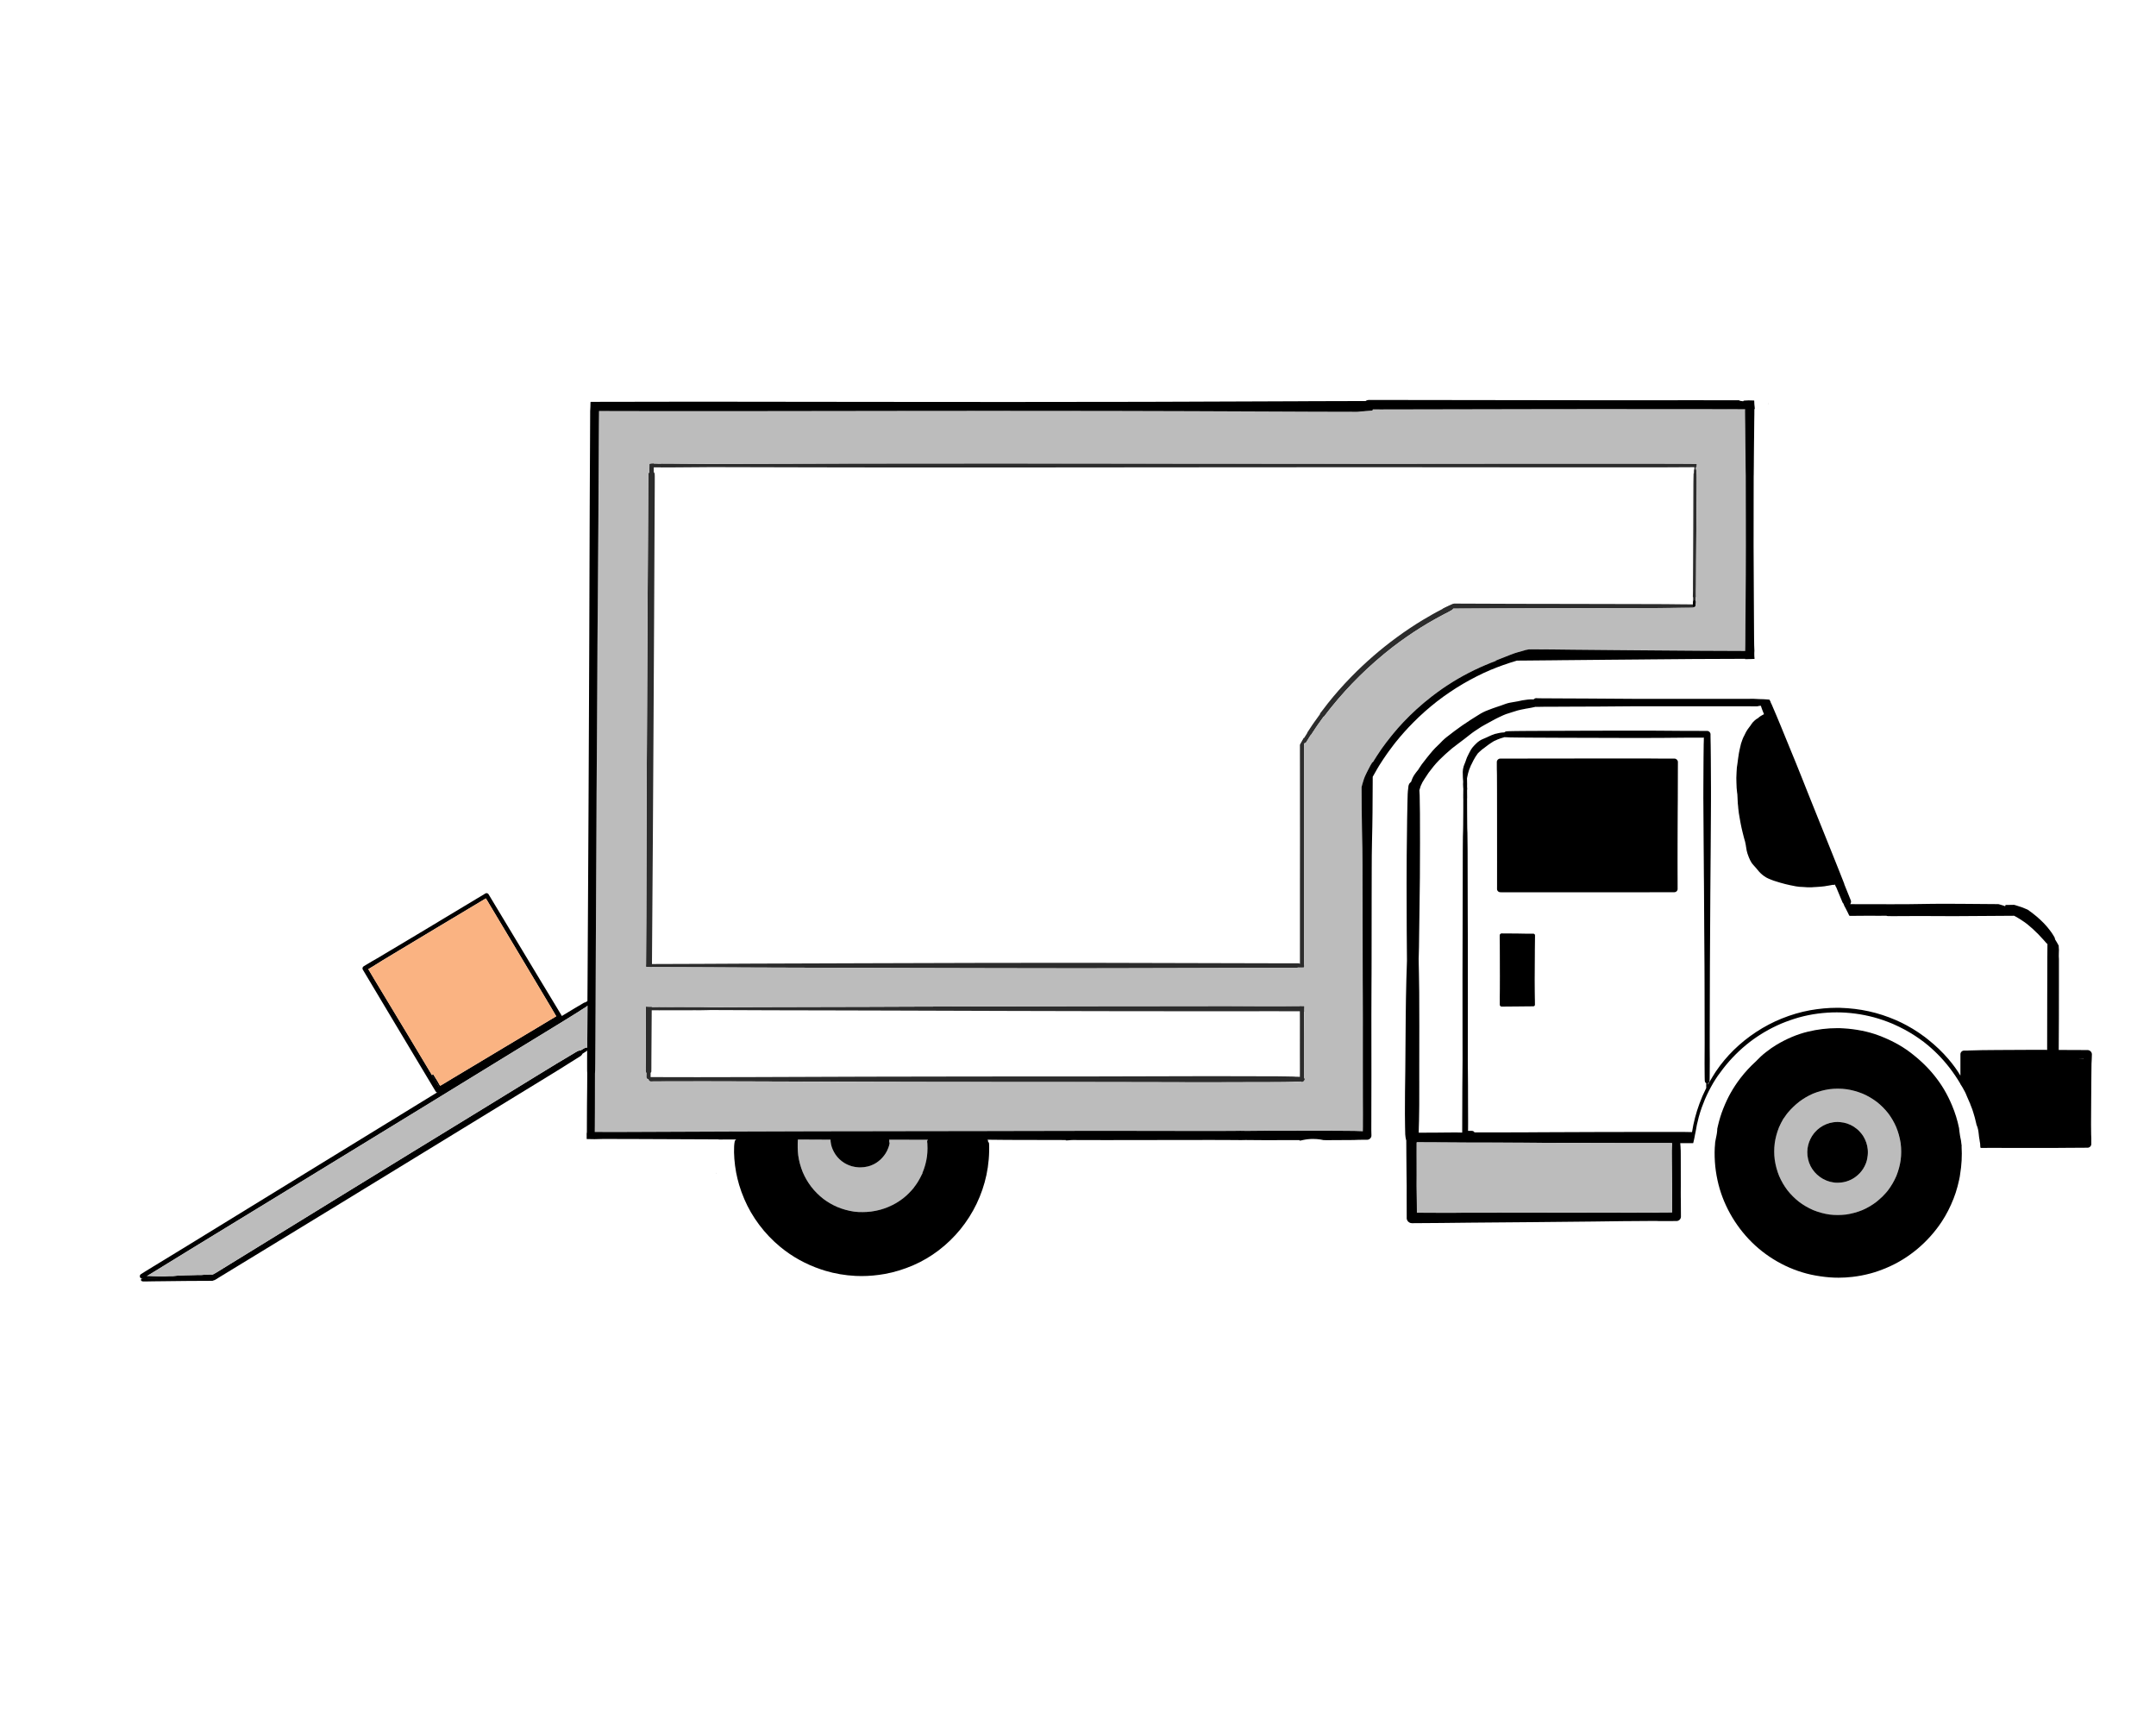 <?xml version="1.0" encoding="utf-8"?>
<!-- Generator: Adobe Illustrator 24.0.1, SVG Export Plug-In . SVG Version: 6.00 Build 0)  -->
<svg version="1.1" id="Layer_1" xmlns="http://www.w3.org/2000/svg" xmlns:xlink="http://www.w3.org/1999/xlink" x="0px" y="0px"
	 viewBox="0 0 1280 1024" style="enable-background:new 0 0 1280 1024;" xml:space="preserve">
<style type="text/css">
	.st0{fill:#2C2C2C;}
	.st1{fill:#BCBCBC;}
	.st2{fill:#FAB382;}
</style>
<path class="st0" d="M1049.68,239.19c0.05,0.34,0.09,0.67,0.14,1.01c0.01,0.01,0.02,0.01,0.03,0.01c-0.05-0.35-0.1-0.71-0.15-1.06
	C1049.69,239.17,1049.68,239.17,1049.68,239.19L1049.68,239.19L1049.68,239.19z"/>
<path class="st0" d="M1042.98,391.09c0.01,0,0.01,0,0.02,0c-0.01-0.02-0.01-0.03-0.02-0.05
	C1042.98,391.06,1042.98,391.07,1042.98,391.09L1042.98,391.09L1042.98,391.09z"/>
<polygon class="st0" points="1203.63,539.91 1203.63,539.91 1203.63,539.91 1203.63,539.91 "/>
<path class="st0" d="M1164.57,678.41c0-0.02,0-0.04,0-0.06c0-0.01-0.01-0.01-0.01-0.02
	C1164.57,678.36,1164.57,678.39,1164.57,678.41L1164.57,678.41L1164.57,678.41z"/>
<path class="st0" d="M425.12,696.57c0.03-0.07,0.07-0.13,0.1-0.19c-0.05-0.05-0.09-0.11-0.14-0.16
	C425.09,696.33,425.11,696.45,425.12,696.57L425.12,696.57L425.12,696.57z"/>
<path class="st0" d="M387.41,275.13c-0.48,0.02-0.97,0.05-1.44,0.05c-0.01,0-0.02,0-0.03,0l-0.36,0.12c0,1.55-0.01,3.1-0.07,4.71
	c0,0.06,0,0.12,0,0.18c0,0,0,0-0.01,0.01c0,0.02,0,0.04,0,0.06c-0.23,0.21-0.39,0.49-0.48,0.81c-0.11,0.64-0.11,1.26-0.11,1.91v0.41
	l-0.02,1.65l-0.02,1.65c-0.02,1.4-0.02,2.81-0.03,4.21l-0.01,2.94c-0.02,5.24-0.05,10.48-0.08,15.72l-0.06,10.76
	c-0.04,7.11-0.08,14.22-0.12,21.34c-0.11,15.23-0.18,30.45-0.25,45.67l-0.1,20.29l-0.06,13.53l-0.05,10.2l-0.05,10.2l-0.06,11.7
	c-0.04,7.78-0.08,15.57-0.1,23.36l-0.08,22.67c-0.05,15.03-0.11,30.06-0.12,45.1c-0.02,9.85-0.07,19.69-0.16,29.49
	c0,0.02,0,0.03,0,0.05l0.52,0.05l0.26,0.02c0.51,0.04,1.01,0.06,1.52,0.08l0.37,0.01l0.54,0.01l0.31,0.02h0
	c0.01-1.66,0.02-3.33,0.03-5c0.12-22.89,0.34-45.79,0.49-68.68c0.15-22.89,0.29-45.77,0.41-68.66c0.11-22.17,0.24-44.35,0.36-66.53
	c0.08-14.64,0.14-29.26,0.21-43.9c0.03-7.23,0.07-14.46,0.11-21.69c0.02-3.6,0.04-7.21,0.05-10.83c0.01-1.2,0.01-2.41,0.01-3.62
	c0.01-0.77,0-1.56,0-2.33c0-0.45,0-0.87-0.04-1.31c0-0.12-0.02-0.25-0.04-0.38c-0.01-0.03-0.02-0.07-0.02-0.1c-0.01,0-0.01,0-0.01,0
	c-0.09-0.32-0.26-0.62-0.51-0.87c0.01-1.63,0.02-3.27,0.04-4.9c0-0.08-0.01-0.15-0.02-0.23l-0.01,0
	C387.89,275.09,387.65,275.11,387.41,275.13L387.41,275.13L387.41,275.13z"/>
<path class="st0" d="M383.48,598.7v0.4c-0.02,0.21-0.03,0.41,0,0.63l-0.03,7.49l-0.02,7.46c-0.01,3.81-0.02,7.62-0.04,11.43
	l-0.02,2.55l-0.02,2.54c0,0.79-0.01,1.59-0.02,2.38v0.44l0.01,0.45c0,0.43-0.01,0.85-0.03,1.28v0.2c0.02,0.33,0.16,0.64,0.44,0.95
	c0,0.82,0,1.65-0.02,2.48c-0.04,0.31,0.15,0.68,0.36,0.87c0.17,0.17,0.39,0.3,0.71,0.4c0.05,0.01,0.11,0.01,0.17,0.01
	c0.7,0,1.29-0.58,1.29-1.28c-0.01-0.82,0-1.64,0.01-2.47c0.29-0.31,0.48-0.71,0.44-1.16c-0.01-0.13-0.01-0.27-0.02-0.4
	c0.01-0.23,0.02-0.47,0.02-0.71c0-0.54,0-1.09,0.01-1.63c0-1.22,0.01-2.44,0.01-3.66c0.01-2.91,0.03-5.83,0.05-8.73
	c0.04-5.71,0.08-11.42,0.12-17.12c0.01-1.95,0.02-3.9,0.04-5.86h-0.23h-0.49l-1.5-0.02c-0.36-0.01-0.74-0.01-1.2-0.09
	C383.53,597.92,383.52,598.31,383.48,598.7L383.48,598.7L383.48,598.7z"/>
<path class="st0" d="M649.7,639c-12.94,0.02-25.88,0.02-38.82,0.02c-10.07,0-20.13,0-30.19,0.01c-22.19,0.02-44.37,0.05-66.55,0.11
	c-22.91,0.07-45.82,0.15-68.73,0.24c-10.38,0.05-20.77,0.08-31.16,0.06c-4.77-0.02-9.54-0.02-14.31-0.02
	c-2.38,0-4.75-0.01-7.13-0.02c-1.22,0-2.43,0-3.64-0.01c-0.42,0-0.84-0.01-1.25-0.01c-0.53,0-1.08-0.05-1.61,0
	c-0.28-0.01-0.54,0.08-0.77,0.24c-0.05,0.05-0.11,0.09-0.17,0.15c-0.24,0.24-0.38,0.58-0.38,0.92c0.02,0,0.03,0.01,0.05,0.01
	c0,0.33,0.14,0.67,0.37,0.9c0.06,0.06,0.12,0.11,0.21,0.18c0.21,0.13,0.43,0.18,0.69,0.18c0.13,0.02,0.27,0.02,0.4,0.02l0.34-0.01
	l0.31-0.01c0.45-0.01,0.91-0.01,1.36-0.01l1.66-0.01l1.66-0.01l3.95-0.01l3.95-0.01c4.97,0,9.94-0.01,14.9-0.02h5.44
	c7.29,0,14.57,0.02,21.86,0.05l5.44,0.02l35.03,0.12l35.43,0.12c27.5,0.1,54.93,0.11,82.94,0.11l13.2,0.01
	c13.21,0.01,26.41,0.01,39.61,0.02c11.16,0.02,22.32,0.04,33.48,0.06h0.39l9.45,0.03c5.99,0.02,11.98,0.03,17.98,0.03l5.63-0.01
	l9.55-0.02c5.31-0.01,10.61-0.02,15.92-0.05h5.1c2.38,0,4.77,0,7.15-0.02l1.05-0.01c1.43-0.01,2.84-0.02,4.27-0.05l1.41-0.03
	l1.42-0.03l0.56-0.01c0.36-0.01,0.72-0.02,1.13-0.04c0.25-0.01,0.49-0.02,0.73-0.06c0.43-0.02,0.86-0.02,1.29-0.03l0.64-0.02h0.21
	c0.34-0.01,0.68-0.02,1.01-0.08c0,0,0.02,0.01,0.06,0.03c0.05-0.01,0.1-0.02,0.14-0.03c0.35-0.04,0.71-0.06,1.07-0.09
	c0.2-0.02,0.39-0.06,0.56-0.14c0.01-0.02,0.03-0.04,0.04-0.07c0.08-0.05,0.16-0.11,0.24-0.19c0.23-0.21,0.35-0.51,0.35-0.84
	c0-0.34-0.13-0.64-0.41-0.92l0-0.04c-0.23-0.19-0.49-0.26-0.79-0.29c-0.35-0.03-0.71-0.05-1.05-0.09c-0.33-0.08-0.69-0.09-1.03-0.11
	c-0.78-0.04-1.55-0.04-2.33-0.06c-0.58-0.11-1.21-0.08-1.79-0.1c-1.05-0.02-2.09-0.04-3.14-0.06c-1.89-0.05-3.77-0.06-5.66-0.08
	c-2.6-0.02-5.19-0.02-7.79-0.02c-1.73,0-3.46,0-5.18-0.01c-8.92-0.04-17.84-0.06-26.76-0.06C695.71,638.89,672.7,638.97,649.7,639
	L649.7,639L649.7,639z"/>
<path class="st0" d="M773.84,438.41c-0.03,0.05-0.05,0.1-0.08,0.15c-0.27,0.49-0.55,0.97-0.85,1.43c-0.25,0.41-0.48,0.84-0.71,1.25
	c-0.16,0.28-0.31,0.57-0.45,0.86c0.01,6.75,0.02,13.49,0.02,20.24c0,11.94,0.01,23.87,0.02,35.81c-0.01,7.55-0.02,15.1-0.02,22.64
	c-0.01,16.28-0.02,32.58-0.01,48.87c0,1.56,0,3.14,0,4.7l0.25-0.01l0.25-0.01h0.58h0.39c0.26-0.01,0.52-0.01,0.78-0.02l0.23,0.04
	l0.01-0.23l0.04-0.18c0-0.27,0-0.54,0-0.81c-0.01-0.2-0.02-0.41-0.05-0.64l0.01-7.38c0-6.34,0-12.68-0.01-19.03
	c0-16.32,0-32.63-0.02-48.95v-4.44l-0.01-4.45l0.02-14.84c0.01-9.9,0.01-19.79,0.01-29.69v-2.28c0,0,0-0.01,0.05-0.05
	c0-1.23,0-2.47,0-3.7C774.13,437.93,773.99,438.18,773.84,438.41L773.84,438.41L773.84,438.41z"/>
<path class="st0" d="M771.74,605.83c0,6.29,0,12.58-0.01,18.87c-0.01,2.87,0,5.73,0.01,8.59c0,1.33,0,2.65,0,3.98
	c0,0.78,0,1.56-0.01,2.34c0,0.49-0.02,0.99,0.02,1.49c-0.01,0.16,0.02,0.32,0.08,0.48c0.05,0.16,0.15,0.31,0.28,0.45
	c0.01,0.01,0.01,0.01,0.02,0.02c0.01,0,0.02,0,0.03-0.01c0,0,0.18,0.11,0.17,0.12c0.12,0.07,0.24,0.12,0.35,0.15
	c0.09,0.02,0.21,0.04,0.31,0.04c0.15,0,0.28-0.02,0.41-0.06c0.13-0.05,0.22-0.11,0.31-0.18c0.11-0.08,0.21-0.19,0.33-0.38
	c0.02-0.01,0.04-0.02,0.06-0.03c0.1-0.19,0.15-0.4,0.15-0.61c0.03-0.42,0.03-0.84,0.02-1.27c-0.01-0.02-0.03-0.03-0.04-0.05
	l-0.01-0.24l-0.01-0.46v-2.83c0-1.81,0-3.62,0.01-5.43v-12.2l0.04-2.97c0-6.14-0.01-12.28-0.01-18.42c-0.06,0-0.12,0.01-0.19,0.01
	h-0.21l-0.38,0.02c-0.15,0-0.28,0-0.42-0.01l-0.37-0.01c-0.28-0.01-0.56-0.01-0.97-0.04C771.74,600.09,771.74,602.97,771.74,605.83
	L771.74,605.83L771.74,605.83z"/>
<path class="st0" d="M572.36,275.12l-13.68,0.01c-6.05-0.01-12.1-0.01-18.15-0.01c-12.1,0-24.2,0.01-36.29,0.03
	c-11.9,0.02-23.8,0.05-35.7,0.09c-15.86,0.05-31.71,0.09-47.57,0.11h-0.47c-4.03-0.04-8.06-0.06-12.09-0.08l-6.76-0.05l-1.59-0.02
	c-0.79-0.01-1.58-0.02-2.37-0.02h-1.34h-1.34h-1.34l-0.44-0.01l-0.44-0.01c-0.21,0-0.36,0.02-0.51,0.06h-1.42l-0.74-0.04
	c-1.07,0-2.14-0.01-3.21-0.02c-0.31-0.01-0.6,0.12-0.81,0.33c-0.09,0.09-0.18,0.21-0.23,0.34c-0.07,0.15-0.11,0.31-0.11,0.48
	c0,0.3,0.12,0.59,0.34,0.81c0.05,0.05,0.1,0.08,0.15,0.12c0.18,0.13,0.41,0.21,0.65,0.21c1.79-0.02,3.57-0.03,5.34-0.02
	c0.12,0.05,0.25,0.07,0.38,0.07c0.27-0.01,0.54-0.01,0.81-0.02c1.27-0.01,2.53,0,3.8,0c3.73,0,7.47-0.05,11.2-0.08
	c3.63-0.02,7.25-0.05,10.87-0.08c0.59-0.01,1.19-0.02,1.78-0.02c3.93,0,7.87,0.01,11.8,0.02c16.58,0.04,33.17,0.08,49.75,0.12
	c34.95,0.11,69.89,0.08,104.84,0.08c74.61-0.01,149.21-0.18,223.81-0.16c35.93,0.02,71.85,0.06,107.78,0.08
	c16.45,0.01,32.9,0,49.35,0c7.1,0,14.21-0.01,21.31-0.02c5.28-0.01,10.56-0.05,15.84-0.08c0.45,0,0.91,0,1.37-0.01l0-0.04l0.37,0.04
	c0.04,0,0.08,0,0.12,0c-0.02-0.07-0.03-0.14-0.04-0.21c-0.02-0.21-0.02-0.4-0.02-0.61c0-0.14,0.01-0.28,0.02-0.41l0.01-0.21
	c0.01-0.21,0.02-0.41,0.09-0.57c0-0.01,0-0.01,0-0.02l-0.69-0.01l-2.19-0.02l-2.94-0.02l-2.94-0.02c-3.45-0.02-6.91-0.03-10.36-0.03
	c-6-0.02-12.01-0.02-18.01-0.02l-12.73,0.01c-5.86,0-11.71,0-17.56-0.01l-18.58-0.01c-17.83,0-35.67,0.02-53.5,0.04l-33.27,0.03
	h-24.11c-41.15,0-82.3-0.04-123.46-0.08l-0.84-0.01c-24.3-0.02-48.6-0.04-72.9-0.05c-9.12-0.01-18.23-0.02-27.35-0.02H572.36
	L572.36,275.12L572.36,275.12z"/>
<path class="st0" d="M1005.94,276.6c0,0.64-0.01,1.27-0.01,1.91c-0.14,0.13-0.21,0.31-0.23,0.51c-0.02,0.27-0.05,0.52-0.05,0.78
	c0,0.3-0.01,0.61-0.01,0.9c0,0.03,0,0.07,0,0.1c-0.11,0.15-0.18,0.35-0.18,0.54c-0.07,0.8-0.05,1.6-0.06,2.41
	c-0.01,1.13-0.03,2.27-0.05,3.4c-0.02,2.65-0.02,5.28-0.03,7.93c-0.03,6-0.03,12-0.05,18c-0.03,6.24-0.06,12.48-0.09,18.72
	c-0.02,3.07-0.04,6.14-0.05,9.22c-0.02,1.5-0.02,2.99-0.03,4.49c-0.01,1.48-0.04,2.97-0.01,4.45c-0.02,0.09-0.01,0.19,0.02,0.28
	c-0.01,0.54-0.02,1.07-0.03,1.6c-0.02,0.71,0,1.43-0.05,2.13c0,0.03,0,0.07-0.01,0.1c0,0.01,0,0.02,0,0.03
	c0.01,0.2,0.07,0.4,0.19,0.56c-0.01,0.87-0.02,1.74-0.03,2.61c-0.05,0.25-0.03,0.51-0.03,0.77c-0.01,0.44,0.37,0.81,0.81,0.81
	c0.34,0,0.68-0.25,0.78-0.57c0.01-0.17,0.01-0.34,0.04-0.56c0-0.15,0-0.29-0.03-0.43c0-0.14,0-0.28,0-0.42
	c-0.01-0.03-0.03-0.05-0.04-0.08c0-0.69,0-1.39,0.02-2.12c0.13-0.17,0.2-0.38,0.18-0.56c-0.02-0.24-0.02-0.48-0.02-0.73l-0.01-0.36
	v-0.7l-0.01-0.71c-0.01-0.47-0.01-0.94,0.01-1.54c0.04-1.01,0.04-2.02,0.04-3.04v-1.13c0.02-1.63,0.02-3.25,0.03-4.88l0.02-4.61
	l0.02-4.61l0.01-0.21c0.04-6.17,0.08-12.34,0.12-18.51l0.08-9l0.08-9l0.03-3.96l0.02-3.96v-1.52l-0.01-1.52l0.01-0.7
	c0.01-0.69,0.01-1.39-0.04-2.07c-0.01-0.21-0.05-0.38-0.17-0.55v-0.39v-0.61c0.01-0.25-0.01-0.49-0.04-0.78
	c0-0.13-0.03-0.31-0.21-0.51l0.05-1.14c0-0.26,0-0.51,0-0.77c0-0.27-0.22-0.49-0.49-0.49
	C1006.16,276.11,1005.94,276.34,1005.94,276.6L1005.94,276.6L1005.94,276.6z"/>
<path class="st0" d="M862.75,358.42c-0.1,0.02-0.2,0.04-0.29,0.06c-0.66,0.28-1.31,0.59-1.96,0.92c-0.38,0.19-0.76,0.39-1.15,0.58
	c-0.37,0.18-0.74,0.36-1.1,0.54c-0.61,0.28-1.24,0.55-1.86,0.84c2.11-0.01,4.21-0.01,6.32-0.02c0.01-0.01,0.01-0.03,0.02-0.04
	c3.66-0.01,7.32-0.02,10.98-0.05c12.33-0.05,24.66-0.1,36.99-0.12l8.63-0.02c8.72-0.02,17.44-0.03,26.16-0.06l9.41-0.02l9.3-0.02
	l12.4-0.02h3.17c3.7,0,7.41,0,11.1-0.07c1.57-0.03,3.14-0.04,4.71-0.05l1.18-0.02l1.19-0.01l3.4-0.02h0.73
	c0.97,0,1.94-0.01,2.91-0.05c0.24,0,0.46-0.08,0.71-0.25c0.06-0.06,0.11-0.12,0.15-0.2c0.09-0.16,0.14-0.34,0.14-0.51
	c0-0.18-0.05-0.35-0.14-0.51c-0.18-0.31-0.51-0.48-0.87-0.5c-1.31-0.06-2.62-0.05-3.93-0.05c-1.36-0.01-2.73-0.02-4.09-0.03
	c-2.76-0.02-5.51-0.05-8.27-0.09c-2.84-0.03-5.7-0.02-8.54-0.03c-3.07-0.01-6.16-0.02-9.23-0.02c-12.09-0.02-24.18-0.05-36.27-0.08
	c-11.68-0.03-23.35-0.02-35.03-0.06c-12.08-0.05-24.15-0.1-36.23-0.14C863.18,358.33,862.97,358.38,862.75,358.42L862.75,358.42
	L862.75,358.42z"/>
<path class="st0" d="M817.66,361.37c0,0,0.01,0,0.01,0c0.07-0.05,0.14-0.11,0.21-0.16C817.8,361.25,817.73,361.31,817.66,361.37
	L817.66,361.37L817.66,361.37z"/>
<path class="st0" d="M583.6,571.6c-23.65,0.02-47.3,0.12-70.96,0.2c-22.16,0.08-44.33,0.1-66.49,0.22
	c-9.97,0.06-19.95,0.08-29.92,0.15c-10.56,0.08-21.12,0.11-31.68,0.11c-0.51,0-0.93,0.42-0.93,0.93c0,0.3,0.15,0.57,0.38,0.74
	l0.08,0.01l0.26,0.02c0.51,0.04,1.01,0.06,1.52,0.08l0.37,0.01l0.54,0.01l0.31,0.02c10.13,0.01,20.27,0.05,30.4,0.11
	c6.65,0.05,13.31,0.08,19.96,0.1l11.94,0.05c11.85,0.07,23.7,0.09,35.61,0.11c6.52,0.02,13.03,0.04,19.55,0.07l15.69,0.05
	l18.98,0.06c17.43,0.06,34.85,0.11,52.28,0.12c11.35,0.02,22.69,0.03,34.05,0.05c4.08,0.01,8.17,0.02,12.24,0.02
	c7.63,0,15.26-0.02,22.89-0.03c15.71-0.02,31.43-0.07,47.27-0.11l15.82-0.05l12.34-0.03l9.25-0.02l9.25-0.02h4.41l4.42-0.01h2.22
	c1.18,0,2.37,0,3.55,0.01l0.46,0.01l0.44,0.04c0.1-0.17,0.28-0.25,0.57-0.25h0.37l0.23,0.01h0.29v0.02l0.04-0.01
	c0.03-0.02,0.06-0.04,0.09-0.05c0.62-0.03,1.24-0.06,1.86-0.08c0.29-0.01,0.56-0.14,0.75-0.34l0.01-0.07l-0.01-0.22l-0.01-0.23
	c-0.01-0.28-0.02-0.57-0.05-0.89v-0.05c-0.19-0.17-0.43-0.27-0.7-0.28c-0.62-0.03-1.24-0.06-1.86-0.09
	c-0.24-0.17-0.48-0.27-0.8-0.27c-0.08,0-0.17,0-0.25-0.01c-0.48-0.02-0.96,0-1.44,0c-1.34,0.01-2.68,0.01-4.03,0.01
	c-3.93,0.01-7.85-0.01-11.78-0.01c-10.89-0.02-21.77-0.05-32.65-0.08c-22.62-0.07-45.26-0.14-67.89-0.17
	c-4.45-0.01-8.91-0.02-13.36-0.02C620.84,571.53,602.22,571.58,583.6,571.6L583.6,571.6L583.6,571.6z"/>
<path class="st0" d="M390.49,598.73c0,0.49,0.41,0.9,0.9,0.9c0.49,0,0.9-0.41,0.9-0.9s-0.41-0.9-0.9-0.9
	C390.9,597.83,390.49,598.24,390.49,598.73L390.49,598.73L390.49,598.73z"/>
<path class="st0" d="M725.33,597.2l-4.76,0.01l-16.88,0.02l-16.88,0.02h-9.59c-7.99,0-15.99,0.01-23.97,0.03l-27.62,0.05
	c-13.7,0.03-27.41,0.06-41.11,0.1c-13.4,0.03-26.81,0.08-40.21,0.12l-13.48,0.05l-17.64,0.07c-6.84,0.02-13.69,0.03-20.52,0.04
	l-6.88,0.02c-11.43,0.02-22.85,0.03-34.29,0.08l-10.18,0.04c-6.78,0.02-13.55,0.05-20.33,0.08c-0.4-0.01-0.81-0.03-1.21-0.04
	c-10.31,0.03-20.63,0.05-30.94,0.05c-0.43,0-0.79,0.36-0.79,0.79c0,0.43,0.36,0.79,0.79,0.79c23.1,0,46.2,0.12,69.3,0.21
	c11.59,0.05,23.18,0.06,34.77,0.07c11.78,0.01,23.55,0.05,35.33,0.09c23.71,0.08,47.43,0.17,71.13,0.23
	c11.44,0.03,22.89,0.05,34.32,0.08c11.21,0.02,22.42,0.06,33.63,0.07c19.88,0.01,39.76,0.02,59.64,0.04
	c8.59,0.02,17.19-0.03,25.78-0.03c3.75,0,7.5,0,11.25,0.01c2.11,0,4.22,0.01,6.33,0.02c0.97,0,1.92,0.01,2.89,0.01
	c0.42,0,0.84,0.01,1.27,0c-0.08-0.09-0.13-0.2-0.13-0.3c-0.02-0.21-0.01-0.44,0-0.67l0.01-0.21l0.02-0.62l0.02-0.64
	c0-0.22,0-0.44,0.05-0.62c0,0,0,0,0-0.01c-0.11,0-0.21,0-0.35,0.02h-0.21l-0.38,0.02c-0.15,0-0.28,0-0.42-0.01l-0.37-0.01
	c-0.31-0.01-0.64-0.02-1.13-0.05h-1.26c-2.43,0.02-4.86,0.02-7.29,0.03h-6.26h-6.27h-2.42h-2.41c-3.2,0-6.42-0.01-9.62-0.02
	c-1.98-0.02-3.96-0.02-5.95-0.02L725.33,597.2L725.33,597.2L725.33,597.2z"/>
<path class="st0" d="M383.52,597.75c0.01,0.32-0.01,0.64-0.04,0.96v0.4c-0.02,0.21-0.03,0.41,0,0.63c1.13-0.01,2.25-0.01,3.37-0.01
	c3.91-0.01,7.82-0.01,11.73-0.01c3.86,0,7.71,0.01,11.57-0.01c3.64-0.01,7.28,0,10.92-0.13c0.46-0.02,0.84-0.38,0.84-0.84
	c0-0.39-0.26-0.7-0.62-0.81c-0.1,0-0.21,0-0.31,0c-3.08-0.11-6.22-0.11-9.25-0.12h-0.62h-0.64c-1.92-0.01-3.83-0.02-5.74-0.02h-2.88
	l-2.88,0.01c-3.92,0-7.84,0-11.78-0.02l-0.07-0.04C385.91,597.75,384.72,597.75,383.52,597.75L383.52,597.75L383.52,597.75z"/>
<path class="st0" d="M860.91,359.41c-0.04,0.02-0.08,0.04-0.13,0.05c-0.05,0.02-0.12,0.05-0.17,0.07c-0.54,0.22-1.09,0.44-1.63,0.67
	c-0.64,0.27-1.25,0.6-1.86,0.91c-1.46,0.74-2.92,1.51-4.36,2.29c-0.5,0.28-1,0.54-1.49,0.82c-0.04,0.02-0.07,0.05-0.1,0.07
	c-0.13,0.09-0.27,0.18-0.41,0.21c-2.03,1.13-4.03,2.3-6.02,3.5c-5.25,3.17-10.36,6.59-15.31,10.21
	c-9.78,7.14-18.94,15.1-27.39,23.76c-4.86,4.98-9.48,10.2-13.8,15.66c-0.07,0.08-0.13,0.16-0.18,0.25c-1.44,1.8-2.86,3.64-4.23,5.5
	c-0.13,0.18-0.19,0.41-0.21,0.64c-1.1,1.47-2.17,2.96-3.22,4.47c-0.05,0.06-0.09,0.12-0.13,0.18c-0.03,0.04-0.05,0.08-0.08,0.11
	v0.01c-0.04,0.05-0.08,0.11-0.11,0.16c-0.03,0.04-0.06,0.08-0.09,0.12c-0.18,0.27-0.37,0.54-0.55,0.8c-0.04,0.05-0.07,0.08-0.1,0.13
	c-0.13,0.19-0.27,0.4-0.41,0.6c-0.91,1.36-1.82,2.74-2.71,4.12c-0.08,0.12-0.13,0.26-0.16,0.41c-0.01,0.05-0.02,0.08-0.02,0.12
	c-0.28,0.44-0.56,0.88-0.84,1.32c-0.02,0.04-0.05,0.07-0.08,0.11c-0.26,0.42-0.52,0.85-0.78,1.27c-0.1,0.15-0.19,0.31-0.29,0.47
	c-0.02,0.04-0.04,0.08-0.06,0.11c-0.18,0.29-0.35,0.58-0.53,0.87c-0.23,0.38-0.2,0.86,0.02,1.22c-0.02,0.03-0.03,0.05-0.05,0.08
	c-0.15,0.26-0.06,0.61,0.21,0.77c0.19,0.11,0.44,0.09,0.61-0.03v-0.04c0-0.01,0-0.01,0.17-0.16c0.01-0.01,0.01-0.02,0.02-0.03
	c0.01,0,0.01,0,0.02,0c0.01-0.01,0.03-0.02,0.05-0.04c0.09,0,0.19-0.01,0.3-0.03c0.3-0.09,0.54-0.28,0.71-0.54l0.27-0.45l0.33-0.53
	l0.18-0.28l0.31-0.51l0.29-0.48l0.35-0.57l0.81-1.28c0.2-0.13,0.35-0.28,0.44-0.45c0.85-1.32,1.71-2.62,2.65-4.01l0.18-0.28
	l0.21-0.27l0.1-0.18l0.69-1.01l0.18-0.25c1.05-1.52,2.12-3.04,3.24-4.52c0.31-0.13,0.55-0.35,0.72-0.64c0.6-0.8,1.2-1.59,1.79-2.35
	c0.71-0.9,1.42-1.82,2.17-2.75c5.19-6.43,10.8-12.63,16.68-18.42c6.24-6.13,12.9-11.95,19.8-17.3c5.5-4.21,11.16-8.14,16.84-11.68
	c2.88-1.8,5.91-3.58,9.02-5.3c1.54-0.86,3.11-1.69,4.67-2.51c0.74-0.39,1.49-0.77,2.25-1.15c0.51-0.26,1-0.54,1.5-0.83l0.25-0.14
	l0.66-0.38c0.29-0.15,0.53-0.43,0.68-0.82c0,0,0.01,0,0.01,0c0.02-0.06,0.03-0.13,0.04-0.19c0-0.02,0.01-0.02,0.01-0.03
	c0-0.02,0-0.02,0-0.04c0.01-0.01,0.01-0.02,0.01-0.03c0-0.02,0-0.03,0-0.04s0-0.02,0.01-0.02c0.01-0.17-0.01-0.34-0.05-0.49
	c-0.1-0.38-0.35-0.7-0.69-0.9c-0.21-0.12-0.5-0.21-0.77-0.21C861.15,359.34,861.02,359.36,860.91,359.41L860.91,359.41
	L860.91,359.41z"/>
<path d="M1005.65,357.23c-0.02,0.26-0.02,0.53-0.02,0.79c-0.01,0.21,0.02,0.41,0.03,0.61c0.02,0.27,0.03,0.53,0.05,0.8
	c0.02,0.27,0.21,0.49,0.49,0.49c0.26,0,0.51-0.22,0.49-0.49c-0.02-0.27-0.03-0.53-0.05-0.8c-0.02-0.2-0.02-0.4-0.03-0.61
	c-0.01-0.26,0.01-0.53,0.02-0.79c0.01-0.27-0.24-0.49-0.49-0.49C1005.87,356.74,1005.66,356.96,1005.65,357.23L1005.65,357.23
	L1005.65,357.23z"/>
<path d="M1005.2,357.02c-0.1,0.54-0.16,1.08-0.17,1.63c-0.01,0.23-0.01,0.46,0.02,0.68c0.03,0.25,0.05,0.51,0.18,0.71
	c0.15,0.23,0.37,0.35,0.6,0.37c0.02-0.01,0.04-0.03,0.05-0.04c0.25,0,0.48-0.12,0.63-0.34c0.17-0.27,0.18-0.63,0.19-1.01
	c0.02-0.19,0.02-0.38,0.03-0.58c0.01-0.27,0.02-0.54,0.07-0.97c0.04-0.2,0.06-0.41-0.11-0.69c0-0.02,0-0.04,0-0.06
	c-0.11-0.15-0.27-0.25-0.45-0.3c-0.07-0.02-0.14-0.02-0.21-0.02C1005.67,356.4,1005.27,356.64,1005.2,357.02L1005.2,357.02
	L1005.2,357.02z"/>
<path class="st1" d="M912.14,242.87c-30.87,0.08-61.73,0.15-92.6,0.15l-4.47-0.04c-0.1,0.29-0.16,0.46-0.32,0.69
	c-0.42,0-0.88,0.04-1.33,0.08c-0.48,0.04-0.97,0.08-1.44,0.13l-0.64,0.05l-0.48,0.05l-0.53,0.05l-0.44,0.05
	c-0.19,0.02-0.28,0.02-0.38,0.04h-0.28c-0.64,0.01-1.27,0.06-1.89,0.13l-0.45,0.06l-0.44,0.05l-0.38,0.05l-0.81,0.01h-0.79
	c-8.58,0-17.1-0.03-25.59-0.06l-4.18-0.02l-15.61-0.07l-26.36-0.11l-26.3-0.11c-31.45-0.14-63.5-0.15-94.52-0.17h-0.39h-0.4h-5.55
	l-5.57-0.01l-9.62-0.01h-4.71c-20.19,0-40.37,0.02-60.54,0.05l-12.11,0.02l-12.27,0.02h-0.67h-0.74h-0.81
	c-15.25,0.02-30.41,0.05-45.6,0.06c-10.9,0.02-21.8,0.02-32.7,0.02c-12.93,0-25.87-0.01-38.79-0.02l-25.78-0.05h-0.02
	c-0.05,2.58-0.06,5.12-0.08,7.67c-0.02,2.53-0.04,5.06-0.05,7.68c-0.03,8.06-0.08,16.12-0.13,24.17l-0.04,6.03l-0.08,17.48
	l-0.02,4.03c-0.08,14.48-0.15,28.97-0.31,43.45c-0.18,18.18-0.27,36.36-0.37,54.69c-0.04,8.68-0.08,17.36-0.15,26.04
	c-0.06,10.86-0.14,21.72-0.21,32.62v0.85v0.34l-0.01,0.64l-0.03,6.65l-0.03,6.66l-0.13,27.05l-0.02,2.78
	c-0.09,17.21-0.18,34.28-0.25,51.33l-0.08,18.82l-0.08,18.81l-0.01,0.43c-0.02,5.8-0.05,11.41-0.08,17.01l-0.01,0.2
	c-0.02,3.37-0.03,6.72-0.06,10.06l-0.02,2c-0.01,1-0.02,1.99-0.04,2.99v0.37v0.22c-0.02,0.72-0.03,1.44-0.11,2.33
	c-0.02,4.82-0.05,9.61-0.02,14.4c0.02,2.9,0,5.79-0.02,8.69l-0.03,4.74c0,0.99,0,1.99-0.01,2.98l-0.02,1.49v0.98l-0.02,1.28l0,0.01
	l15.54,0.02c21.97-0.05,43.93-0.15,65.93-0.25l0.2-0.01h0.25l3.14-0.01c29.8-0.13,59.84-0.18,95.77-0.21l1.18-0.01h1.1l37.1-0.05
	h3.3c9.32-0.02,18.63-0.04,27.95-0.06h0.26c14.11-0.04,28.23-0.07,42.34-0.08l6.85-0.01c12.62,0,25.24,0.02,37.97,0.05h0.37
	l18.1,0.04h3.86h3.86c2.58,0,5.15,0,7.73-0.02c2.23-0.02,4.45-0.02,6.75-0.03l1.53-0.02l0.77-0.02c0.51-0.01,1.03-0.01,1.53-0.01
	c0.6,0,1.2,0.01,1.8,0.03c0.71,0.02,1.43,0.03,2.15,0.03c0.58,0,1.17-0.01,1.75-0.02l0.86-0.01l5.91-0.05l2.79-0.02
	c1.5,0,3.01,0.01,4.52,0.02l3.96,0.01h1.64l7.84-0.02l4.34-0.02c2.9-0.01,5.8-0.01,8.69-0.01c2.1,0,4.2,0.01,6.38,0.02h0.22
	l3.61,0.02l3.63,0.02l2.58,0.01c1.72,0.01,3.43,0.02,5.14,0.06c0.44,0.01,0.88,0.02,1.32,0.05l1.05,0.05l1.23,0.03l1.17,0.07l0.03,0
	c0.05-0.97,0.05-1.89,0.05-2.81v-1.38v-1.59c0.01-1.42,0.02-2.82,0.02-4.22c-0.02-3.52-0.03-7.05-0.04-10.6
	c-0.02-7.66-0.02-15.26-0.02-22.87c0-7.95,0-15.9,0.01-23.84c0.01-4.17-0.02-8.34-0.04-12.5l-0.01-2.5l-0.03-6.01
	c-0.05-12.1-0.06-24.2-0.07-36.37l-0.01-10.93c0-5.4-0.01-10.79-0.02-16.36l-0.01-0.6l-0.01-5.65l-0.01-1.25l-0.01-1.23
	c-0.01-2.48-0.02-4.97-0.07-7.45l-0.11-4.81c-0.05-2.01-0.09-4.03-0.12-6.04c-0.15-7.75-0.22-15.78-0.23-25.28l0.1-0.41l0.14-0.54
	l0.18-0.68c0.09-0.35,0.19-0.69,0.3-1.03l0.08-0.28l0.11-0.37c0.31-1,0.62-2.05,1.06-3.01l0.67-1.43l0.41-0.86
	c0.18-0.41,0.39-0.81,0.68-1.35l0.21-0.4l0.48-0.91l0.2-0.39l0.4-0.78c0.17-0.31,0.35-0.63,0.53-0.94l0.26-0.41l0.11-0.18l0.3-0.5
	c0.08-0.13,0.16-0.26,0.29-0.37c0,0,0,0,0.01-0.01c0.02-0.03,0.04-0.06,0.06-0.09v0.05c0,0,0,0,0,0c0.01-0.02,0.02-0.02,0.03-0.03
	l0,0.01c0.01,0,0.01-0.01,0.02-0.01l-0.02,0.12l-0.01,0.11l0.16-0.19c1.49-2.46,3.06-4.86,4.77-7.34l0.65-0.94
	c1.68-2.37,3.34-4.56,5.07-6.7l0.17-0.22c0.48-0.61,0.98-1.23,1.5-1.84c1.82-2.2,3.78-4.41,5.8-6.58
	c5.11-5.41,10.7-10.49,16.61-15.08l0.57-0.44c7.83-6.03,16.28-11.25,25.11-15.52c4.1-1.97,8.39-3.8,12.74-5.44l-0.12-0.04h-0.21
	c0.08-0.02,0.16-0.03,0.24-0.05c-0.02-0.02-0.04-0.02-0.03-0.02c0.01,0,0.01,0,0.01,0l-0.02-0.02c0.21-0.05,0.38-0.12,0.73-0.27
	l0.46-0.21l1.1-0.44l0.46-0.18l0.27-0.11c0.47-0.18,0.94-0.36,1.4-0.54l0.48-0.19l0.62-0.25l0.42-0.17c1.71-0.68,3.6-1.43,5.45-2.08
	l0.51-0.15c0.34-0.11,0.74-0.24,1.13-0.35l0.37-0.1l1.63-0.44c0.64-0.17,1.27-0.36,1.9-0.56c0.28-0.08,0.54-0.17,0.84-0.28
	c0.09,0,0.18-0.02,0.41-0.06c0.58-0.11,1.1-0.21,1.65-0.33c9.38,0.04,17.76,0.12,25.61,0.22c8.38,0.11,16.75,0.18,25.13,0.23
	c8.36,0.05,16.71,0.13,25.06,0.21c17.96,0.19,35.17,0.25,51.09,0.3h0.74l0.67,0.03l0.01,0l0.06-2.99l0.03-3.4
	c0.02-3.11,0.05-6.23,0.06-9.33l0.03-4.72l0.03-4.72c0.01-2.61,0.03-5.21,0.05-7.87v-0.3v-0.36c0.03-3.45,0.05-6.88,0.07-10.3v-0.65
	l0.01-0.6v-0.24l0.01-0.24c0.02-5.61,0.04-11.16,0.05-16.71l-0.02-15.03c-0.02-5.84-0.03-11.69-0.04-17.53l-0.01-8.77l-0.01-0.74
	c-0.02-1.04-0.04-1.98-0.05-2.91l-0.03-3.2c-0.02-2.11-0.03-4.22-0.04-6.33c-0.04-5.64-0.11-11.28-0.18-16.98l-0.01-0.66l-0.04-2.65
	l-0.02-1.06c-0.02-1.41-0.04-2.82-0.04-4.23l0.06-0.96l0-0.02l-22.09-0.05c-11.32,0-22.63-0.01-33.95-0.02
	c-11.32-0.02-22.62-0.02-33.94-0.02C934.77,242.83,923.46,242.84,912.14,242.87L912.14,242.87L912.14,242.87z M625.52,574.82
	c-11.35-0.02-22.7-0.04-34.05-0.05c-17.43-0.01-34.85-0.06-52.28-0.12l-18.98-0.06l-15.69-0.05c-6.52-0.03-13.03-0.05-19.55-0.07
	c-11.91-0.02-23.76-0.05-35.61-0.12l-11.94-0.05c-6.65-0.02-13.31-0.05-19.96-0.1c-10.13-0.07-20.27-0.11-30.4-0.11l-0.3-0.02
	l-0.55-0.01l-0.37-0.01c-0.51-0.02-1-0.04-1.51-0.08l-0.26-0.02l-0.52-0.05c0.08-9.81,0.13-19.67,0.15-29.54
	c0.02-15.03,0.07-30.07,0.12-45.1l0.08-22.67c0.02-7.79,0.06-15.58,0.1-23.36l0.06-11.7l0.05-10.2l0.05-10.2l0.06-13.53l0.1-20.29
	c0.07-15.23,0.15-30.45,0.25-45.67c0.05-7.11,0.08-14.23,0.12-21.34l0.06-10.76c0.03-5.24,0.05-10.48,0.08-15.72l0.01-2.94
	c0.01-1.4,0.02-2.81,0.03-4.21l0.02-1.65l0.02-1.65v-0.41c0-0.65,0-1.27,0.11-1.91c0.09-0.31,0.25-0.59,0.48-0.81
	c0.07-1.7,0.08-3.33,0.08-4.96l0.36-0.12c0.02,0,0.02,0,0.04,0c0.48,0,0.96-0.02,1.44-0.05c0.24-0.03,0.48-0.05,0.72-0.07l2.71,0.17
	h1.42c0.15-0.05,0.3-0.06,0.51-0.06l0.44,0.01l0.44,0.01h1.34h1.34h1.34c0.79,0,1.58,0,2.37,0.01l1.59,0.02l6.76,0.05
	c4.03,0.02,8.06,0.05,12.09,0.08h0.47c15.86-0.02,31.71-0.06,47.57-0.11c11.9-0.05,23.8-0.08,35.7-0.09
	c12.1-0.02,24.2-0.03,36.29-0.03c6.05,0,12.1,0,18.15,0.01l13.68-0.01h13.67c9.12,0,18.23,0.01,27.35,0.02
	c24.3,0.01,48.6,0.03,72.9,0.05h0.84c41.16,0.05,82.31,0.08,123.46,0.08h24.11l33.27-0.03c17.83-0.02,35.67-0.05,53.5-0.05
	l18.58,0.01c5.85,0.02,11.71,0.02,17.56,0.02l12.73-0.02c6,0,12.01,0,18.01,0.02c3.45,0,6.91,0.01,10.36,0.03l2.94,0.02l2.94,0.02
	l2.19,0.01l0.7,0.01c-0.06,0.18-0.08,0.38-0.08,0.6l-0.01,0.21c-0.01,0.14-0.02,0.28-0.02,0.41c0,0.21,0.01,0.4,0.02,0.61
	c0.01,0.07,0.02,0.15,0.04,0.22l-0.5-0.05l-0.05,1.2c0.18,0.19,0.21,0.38,0.21,0.51c0.03,0.29,0.05,0.53,0.04,0.78v0.61v0.39
	c0.11,0.18,0.16,0.35,0.17,0.55c0.05,0.68,0.05,1.38,0.04,2.07l-0.01,0.7l0.01,1.52v1.52l-0.02,3.96l-0.03,3.96l-0.08,9l-0.08,9
	c-0.05,6.17-0.08,12.34-0.12,18.51v0.21l-0.02,4.61l-0.02,4.61c-0.01,1.63-0.02,3.25-0.03,4.88v1.13c0,1.01,0,2.02-0.04,3.04
	c-0.02,0.6-0.02,1.07-0.01,1.54l0.01,0.71v0.7l0.01,0.36c0,0.25,0,0.49,0.02,0.73c0.02,0.18-0.05,0.39-0.19,0.56
	c-0.01,0.73-0.01,1.43-0.01,2.12c0.16,0.28,0.15,0.49,0.11,0.68c-0.05,0.43-0.06,0.71-0.07,0.97c-0.01,0.2-0.02,0.39-0.03,0.58
	c-0.02,0.38-0.03,0.74-0.2,1.01c-0.14,0.21-0.37,0.34-0.63,0.34c-0.34,0.28-0.61,0.39-0.9,0.4c-0.97,0.05-1.94,0.05-2.91,0.05h-0.73
	l-3.4,0.02l-1.19,0.01l-1.18,0.02c-1.56,0.01-3.14,0.02-4.71,0.05c-3.7,0.07-7.4,0.07-11.1,0.07h-3.17l-12.4,0.02l-9.3,0.02
	l-9.41,0.02c-8.72,0.03-17.43,0.05-26.16,0.06l-8.63,0.02c-12.33,0.02-24.66,0.07-36.99,0.12c-3.66,0.02-7.32,0.04-10.98,0.05
	c-0.15,0.39-0.39,0.67-0.68,0.82l-0.66,0.38l-0.25,0.14c-0.49,0.28-0.99,0.57-1.49,0.83c-0.75,0.38-1.5,0.76-2.25,1.15
	c-1.56,0.81-3.13,1.65-4.67,2.51c-3.11,1.71-6.14,3.5-9.02,5.3c-5.68,3.54-11.35,7.48-16.84,11.68c-6.9,5.34-13.56,11.16-19.8,17.3
	c-5.87,5.79-11.48,11.99-16.68,18.42c-0.75,0.94-1.46,1.85-2.17,2.75c-0.59,0.77-1.2,1.56-1.79,2.35c-0.16,0.29-0.41,0.51-0.72,0.64
	c-1.11,1.49-2.19,3-3.24,4.52l-0.18,0.25l-0.69,1.01l-0.1,0.19l-0.21,0.26l-0.18,0.28c-0.94,1.39-1.8,2.69-2.65,4.01
	c-0.09,0.17-0.25,0.32-0.44,0.45l-0.81,1.28l-0.35,0.57l-0.29,0.48l-0.31,0.51l-0.18,0.28l-0.33,0.53l-0.27,0.45
	c-0.17,0.26-0.4,0.44-0.7,0.53c-0.11,0.03-0.21,0.04-0.31,0.04c-0.25,0.21-0.25,0.21-0.25,0.23v2.28c0,9.9,0,19.79-0.01,29.69
	l-0.02,14.84l0.01,4.45v4.44c0.02,16.32,0.02,32.63,0.02,48.95c0.01,6.35,0.01,12.69,0.01,19.03l-0.01,7.38
	c0.04,0.32,0.05,0.61,0.05,0.89l0.01,0.23l0.01,0.22l-0.07,0.29v0.23l-0.23-0.04c-0.27,0.02-0.53,0.02-0.79,0.02h-0.39h-0.58
	l-0.25,0.01l-0.25,0.01l-0.21,0.03v-0.02h-0.29l-0.23-0.01h-0.37c-0.29,0-0.47,0.08-0.57,0.25l-0.44-0.04l-0.47-0.01
	c-1.18-0.01-2.37-0.01-3.55-0.01h-2.22l-4.42,0.01h-4.41l-9.25,0.02l-9.25,0.02l-12.34,0.03l-15.82,0.05
	c-15.85,0.05-31.56,0.09-47.27,0.12c-7.63,0.02-15.26,0.03-22.89,0.03C633.68,574.84,629.6,574.83,625.52,574.82L625.52,574.82
	L625.52,574.82z M441.31,597.85l10.18-0.04c11.43-0.05,22.85-0.07,34.29-0.08l6.88-0.02c6.84-0.01,13.69-0.02,20.52-0.04l17.64-0.07
	l13.48-0.05c13.41-0.05,26.81-0.09,40.21-0.12c13.7-0.04,27.41-0.07,41.11-0.1l27.62-0.05c7.99-0.02,15.99-0.03,23.97-0.03h9.59
	l16.88-0.02l16.88-0.02l4.76-0.01l4.76-0.01c1.99,0,3.97,0.01,5.95,0.02c3.2,0.02,6.42,0.02,9.62,0.02h2.41h2.42h6.27h6.26
	c2.43-0.01,4.86-0.02,7.29-0.03h1.26c0.51,0.03,0.83,0.04,1.13,0.05l0.37,0.02c0.15,0.01,0.28,0.01,0.42,0.01l0.38-0.02h0.21
	c0.14-0.02,0.25-0.02,0.35-0.02c-0.05,0.18-0.05,0.41-0.05,0.63l-0.02,0.64l-0.02,0.62l-0.01,0.21c-0.01,0.22-0.02,0.45,0,0.67
	c0.01,0.11,0.06,0.23,0.16,0.33l-0.27,18.29v12.2c-0.01,1.81-0.01,3.62-0.01,5.43v2.83l0.01,0.46l0.01,0.24
	c0.27,0.28,0.41,0.58,0.41,0.92c0,0.33-0.13,0.63-0.35,0.84c-0.08,0.08-0.15,0.15-0.25,0.19c-0.11,0.18-0.21,0.29-0.33,0.38
	c-0.09,0.07-0.18,0.12-0.31,0.18c-0.12,0.04-0.26,0.06-0.41,0.06c-0.11,0-0.22-0.02-0.31-0.05c-0.11-0.02-0.21-0.08-0.34-0.15
	c0.01-0.02-0.17-0.12-0.18-0.12c-0.33,0.06-0.67,0.08-1.01,0.08h-0.21l-0.64,0.02c-0.43,0.01-0.86,0.02-1.29,0.03
	c-0.24,0.04-0.48,0.05-0.73,0.06c-0.41,0.02-0.77,0.03-1.13,0.04l-0.56,0.01l-1.42,0.03l-1.41,0.03c-1.43,0.03-2.84,0.05-4.27,0.05
	l-1.05,0.01c-2.38,0.02-4.77,0.02-7.15,0.02h-5.1c-5.31,0.03-10.61,0.04-15.92,0.05l-9.55,0.02l-5.63,0.01
	c-6,0-11.99-0.02-17.98-0.03l-9.45-0.03h-0.39c-11.16-0.02-22.33-0.05-33.48-0.06c-13.2-0.02-26.4-0.02-39.61-0.02l-13.21-0.01
	c-28.01,0-55.44-0.01-82.94-0.11l-35.43-0.12l-35.03-0.12l-5.44-0.02c-7.28-0.03-14.57-0.05-21.86-0.05h-5.44
	c-4.97,0.02-9.94,0.02-14.9,0.02l-3.95,0.01l-3.95,0.01l-1.66,0.01l-1.66,0.01c-0.45,0-0.91,0-1.36,0.01l-0.31,0.01l-0.34,0.01
	c-0.13,0-0.26-0.01-0.39-0.02c-0.27,0-0.49-0.05-0.69-0.18c-0.1-0.08-0.16-0.12-0.22-0.18c-0.23-0.23-0.37-0.57-0.37-0.9
	c-0.44-0.1-0.74-0.25-0.96-0.46c-0.2-0.2-0.4-0.57-0.36-0.87c0.02-0.83,0.02-1.66,0.02-2.48c-0.27-0.31-0.41-0.63-0.44-0.95v-0.2
	c0.02-0.43,0.03-0.85,0.03-1.28l-0.01-0.45v-0.44c0.01-0.8,0.02-1.59,0.02-2.38l0.02-2.54l0.02-2.55c0.02-3.81,0.03-7.62,0.04-11.43
	l0.02-7.46l0.03-7.49c-0.03-0.21-0.02-0.42,0-0.63v-0.4c0.05-0.39,0.05-0.78,0.04-1.17c0.46,0.08,0.84,0.08,1.2,0.09l1.5,0.02h0.49
	h0.23l0.26,0.14c3.93,0.02,7.86,0.02,11.78,0.02l2.88-0.01h2.88c1.92,0,3.83,0,5.74,0.02h0.64h0.62c3.04,0.01,6.17,0.01,9.25,0.12
	C427.75,597.91,434.53,597.88,441.31,597.85L441.31,597.85L441.31,597.85z"/>
<path class="st1" d="M1086.06,646.59l-0.31,0.05c-3.2,0.49-6.33,1.36-9.31,2.57l-0.54,0.24c-2.68,1.2-5.27,2.74-7.71,4.58
	c-2.38,1.86-4.58,3.98-6.57,6.3l-0.18,0.21c-0.22,0.26-0.44,0.52-0.65,0.8c-0.71,0.91-1.28,1.73-1.8,2.54
	c-0.08,0.09-0.13,0.17-0.18,0.2c-1,1.69-1.88,3.43-2.63,5.15l-0.11,0.29c-1.17,3-1.99,6.07-2.42,9.14c-0.4,3.2-0.4,6.47-0.01,9.71
	l0.04,0.22c0.46,3.26,1.33,6.49,2.6,9.58c1.28,2.95,2.92,5.78,4.9,8.4c1.99,2.53,4.32,4.85,6.91,6.88c2.51,1.91,5.31,3.55,8.33,4.88
	c3.12,1.27,6.41,2.17,9.78,2.66c1.61,0.19,3.23,0.28,4.82,0.28c1.55,0,3.22-0.1,4.98-0.3c3.39-0.5,6.67-1.4,9.76-2.65
	c3.17-1.4,6.01-3.09,8.46-5.03l1.09-0.92c1.5-1.23,2.91-2.61,4.3-4.21l0.34-0.39l0.29-0.35l0.33-0.39l0.25-0.32
	c1.99-2.6,3.66-5.47,4.99-8.53l0.11-0.29c1.2-3.01,2.03-6.13,2.48-9.25c0.21-1.62,0.31-3.25,0.31-4.86c0-1.71-0.09-3.35-0.29-4.87
	l-0.03-0.24c-0.51-3.35-1.42-6.62-2.71-9.74c-1.29-2.91-2.88-5.62-4.72-8.06c-1.94-2.47-4.19-4.72-6.66-6.68
	c-2.63-1.99-5.47-3.65-8.43-4.93c-3.22-1.3-6.36-2.16-9.58-2.64c-1.75-0.22-3.5-0.33-5.23-0.33
	C1089.41,646.28,1087.72,646.38,1086.06,646.59L1086.06,646.59L1086.06,646.59z M1088.45,701.89c-1.42-0.21-2.77-0.56-4.03-1.07
	c-1.7-0.72-2.93-1.4-3.99-2.18c-1.35-1.02-2.3-1.88-3.07-2.8c-1.1-1.3-1.88-2.45-2.45-3.63c-0.71-1.46-1.18-2.74-1.43-3.93
	c-0.38-1.63-0.55-3.14-0.51-4.49c0.05-1.53,0.23-2.88,0.56-4.14c0.63-2.45,1.76-4.77,3.27-6.71c0.21-0.28,0.44-0.54,0.67-0.81
	c1.86-2.11,4.2-3.77,6.79-4.81c1.34-0.54,2.71-0.91,4.08-1.11c0.88-0.14,1.76-0.21,2.69-0.21c0.44,0,0.89,0.02,1.33,0.06
	c1.63,0.14,3.03,0.42,4.3,0.87c1.47,0.53,2.63,1.07,3.64,1.71c1.46,0.92,2.68,1.91,3.64,2.94c0.96,1.03,1.73,2.02,2.31,2.96
	c1.46,2.39,2.36,5.07,2.61,7.74c0.15,1.58,0.09,3.17-0.18,4.72c-0.02,0.24-0.06,0.48-0.11,0.71c-0.17,0.95-0.41,1.86-0.74,2.68
	l-0.14,0.34c-0.38,0.94-0.86,2.03-1.56,3.08c-0.6,0.92-1.21,1.72-1.87,2.44c-1.59,1.72-3.41,3.1-5.29,3.99
	c-0.81,0.38-1.88,0.86-3.03,1.17c-1.03,0.28-2.01,0.47-3.01,0.58c-0.64,0.07-1.27,0.11-1.9,0.11
	C1090.17,702.08,1089.31,702.01,1088.45,701.89L1088.45,701.89L1088.45,701.89z"/>
<path class="st1" d="M473.9,685.8c0.23,1.66,0.57,3.33,1,4.96c0.48,1.79,1.06,3.5,1.72,5.11c1.31,3.03,2.99,5.92,5,8.58
	c2.09,2.71,4.54,5.15,7.28,7.27c2.52,1.89,5.27,3.5,8.16,4.75c3.15,1.32,6.53,2.25,10.05,2.78c1.63,0.21,3.34,0.31,5.08,0.31
	c1.57,0,3.2-0.09,4.84-0.28c2.09-0.29,3.9-0.65,5.54-1.1c1.49-0.41,3.04-0.95,4.75-1.63c1.84-0.78,3.41-1.56,4.8-2.39
	c1.4-0.84,2.73-1.75,4.06-2.76c2.32-1.82,4.5-3.99,6.5-6.46l0.11-0.23c0.61-0.76,1.23-1.63,1.86-2.58c0.64-1.01,1.25-2.09,1.83-3.19
	c0.21-0.41,0.41-0.84,0.62-1.27c0.17-0.34,0.33-0.68,0.52-1.01c0.04-0.1,0.08-0.19,0.13-0.29l-0.04,0.04l-0.08,0.14
	c0.02-0.04,0.03-0.08,0.05-0.11l-0.08,0.09c0.01-0.02,0.01-0.03,0.02-0.05l-0.04,0.04c1.38-3.2,2.33-6.61,2.8-10.1
	c0.19-1.53,0.28-3.12,0.29-4.72c0.01-0.94-0.02-1.87-0.08-2.79l-0.02-0.21l-0.02-0.25l-0.05-0.33c-0.12-0.61,0.01-1.1,0.34-1.43
	l0.02,0.02l0.01-0.01c0-0.01,0.01-0.01,0.02-0.02l-5.45-0.08l-4.64,0l-3.22-0.05h-6.5l-3.23,0.01l0.09,0.18
	c0.07,0.12,0.1,0.24,0.1,0.42c0.01,0.11,0.01,0.18,0,0.26l-0.03,0.23l-0.05,0.2c0.25,0.4,0.27,0.68,0.21,1.05
	c-0.02,0.19-0.08,0.4-0.14,0.58l-0.06,0.24l-0.28,0.95c-0.08,0.25-0.15,0.48-0.25,0.72c-0.48,1.27-1,2.34-1.59,3.24
	c-0.57,0.9-1.21,1.76-1.92,2.55c-0.71,0.79-1.51,1.53-2.36,2.18c-0.97,0.75-1.89,1.33-2.8,1.78l-0.18,0.08
	c-1.21,0.58-2.26,0.97-3.22,1.19c-1.52,0.38-3.04,0.58-4.55,0.58c-0.75,0-1.54-0.06-2.35-0.16c-0.25-0.02-0.48-0.06-0.76-0.1
	c-1.35-0.21-2.54-0.54-3.63-1c-0.86-0.35-1.87-0.8-2.84-1.41c-2.08-1.33-3.8-2.96-5.1-4.85c-0.74-1.07-1.35-2.19-1.82-3.33
	c-0.47-1.13-0.76-2.07-0.93-2.97c-0.22-1.18-0.32-2-0.29-2.65l-19.29-0.1l-0.08,0C473.5,679.74,473.56,682.89,473.9,685.8
	L473.9,685.8L473.9,685.8z"/>
<path d="M1091.02,666.01c-0.93,0-1.81,0.07-2.69,0.21c-1.36,0.19-2.73,0.56-4.08,1.11c-2.59,1.04-4.94,2.71-6.79,4.82
	c-0.23,0.26-0.45,0.53-0.67,0.81c-1.51,1.94-2.64,4.26-3.27,6.71c-0.33,1.25-0.51,2.6-0.55,4.14c-0.04,1.35,0.13,2.86,0.51,4.48
	c0.25,1.19,0.72,2.48,1.43,3.94c0.58,1.18,1.36,2.33,2.46,3.62c0.78,0.92,1.73,1.78,3.08,2.8c1.05,0.79,2.28,1.47,3.98,2.19
	c1.26,0.51,2.61,0.87,4.02,1.07c0.86,0.13,1.73,0.19,2.59,0.19c0.63,0,1.27-0.04,1.9-0.11c0.99-0.1,1.97-0.29,3-0.57
	c1.15-0.32,2.23-0.79,3.03-1.17c1.87-0.9,3.7-2.28,5.29-3.99c0.66-0.72,1.27-1.51,1.87-2.43c0.7-1.05,1.19-2.15,1.57-3.09l0.14-0.35
	c0.32-0.82,0.56-1.72,0.73-2.67c0.05-0.24,0.08-0.48,0.11-0.71c0.28-1.55,0.34-3.14,0.18-4.72c-0.24-2.66-1.14-5.34-2.6-7.74
	c-0.57-0.94-1.35-1.93-2.31-2.95c-0.96-1.03-2.18-2.02-3.64-2.94c-1.02-0.64-2.18-1.18-3.65-1.71c-1.27-0.44-2.68-0.72-4.3-0.86
	C1091.91,666.02,1091.47,666.01,1091.02,666.01L1091.02,666.01L1091.02,666.01z"/>
<path d="M1090.76,610.33c-5.84,0-11.74,0.71-17.52,2.12c-6.22,1.5-12.47,4.13-18.6,7.8c-1.93,1.15-3.93,2.54-6.28,4.38
	c-1.16,0.91-2.14,1.74-3.01,2.55c-0.58,0.54-1.14,1.11-1.7,1.68l-0.24,0.24l-0.89,0.9c-3.41,3.09-6.54,6.48-9.29,10.07
	c-2.08,2.72-3.97,5.57-5.62,8.47c-1.65,2.9-3.14,6.05-4.56,9.64c-1.23,3.07-2.28,6.47-3.13,10.1c-0.15,0.64-0.29,1.27-0.42,1.91
	c0.01,0.2,0.01,0.4,0.01,0.58c-0.01,0.4-0.06,0.8-0.11,1.2l-0.07,0.51l-0.07,0.51c-0.07,0.48-0.17,0.97-0.27,1.46l-0.05,0.23
	c-0.05,0.29-0.11,0.58-0.18,0.87c-0.05,0.17-0.08,0.35-0.11,0.54c-0.06,0.33-0.09,0.5-0.12,0.66c-0.04,0.18-0.08,0.36-0.11,0.54
	l-0.08,0.44l-0.03,0.24c-0.02,0.18-0.05,0.34-0.08,0.51l0.01,0.37c-0.34,3.24-0.38,6.79-0.12,10.85c0.23,3.58,0.75,7.27,1.56,10.97
	c2.92,13.61,10.15,26.66,20.36,36.76c5.09,5.03,10.96,9.31,17.44,12.72c6.36,3.35,13.35,5.77,20.22,7
	c4.01,0.72,7.65,1.13,11.13,1.27c0.9,0.04,1.82,0.05,2.73,0.05c2.64,0,5.39-0.16,8.17-0.48c3.59-0.4,7.23-1.1,10.84-2.07
	c3.05-0.81,6.19-1.92,9.9-3.5c12.87-5.48,24.35-15.14,32.32-27.2c2.71-4.1,5.09-8.74,7.06-13.78c0.88-2.22,1.65-4.6,2.36-7.26
	c0.34-1.26,0.64-2.52,0.91-3.79l0.06-0.31c0.23-1.05,0.43-2,0.52-2.97c0.91-5.43,1.21-10.99,0.88-16.54
	c0.08-0.3,0.03-0.62-0.03-0.98l-0.08-0.5l-0.05-0.51l-0.05-0.24l-0.04-0.5l-0.09-0.71c-0.05-0.38-0.14-0.75-0.22-1.12l-0.07-0.31
	l-0.06-0.3l-0.05-0.25c-0.07-0.32-0.14-0.64-0.18-0.96c-0.04-0.22-0.07-0.45-0.1-0.68l-0.07-0.52l-0.14-0.94
	c-0.09-0.63-0.18-1.25-0.23-1.87c-0.02-0.15-0.02-0.28-0.03-0.43c-0.95-4.69-2.38-9.31-4.25-13.71c-1.38-3.27-2.88-6.28-4.6-9.2
	c-1.59-2.71-3.5-5.46-5.84-8.39c-3.97-4.95-8.89-9.65-14.63-13.96c-5.19-3.89-11.21-7.11-18.42-9.83c-3.04-1.15-6.39-2.1-9.97-2.81
	c-3.63-0.72-7.26-1.19-10.81-1.39C1093.29,610.36,1092.02,610.33,1090.76,610.33L1090.76,610.33L1090.76,610.33z M1091.03,721.26
	c-1.59,0-3.21-0.1-4.82-0.28c-3.37-0.49-6.66-1.39-9.78-2.67c-3.02-1.33-5.83-2.96-8.34-4.87c-2.59-2.04-4.91-4.35-6.9-6.88
	c-1.98-2.62-3.62-5.44-4.9-8.4c-1.26-3.09-2.14-6.32-2.61-9.58l-0.04-0.22c-0.39-3.24-0.39-6.51,0.01-9.71
	c0.43-3.07,1.24-6.14,2.42-9.14l0.11-0.29c0.74-1.72,1.63-3.46,2.63-5.15c0.05-0.03,0.11-0.11,0.18-0.21
	c0.52-0.81,1.09-1.62,1.8-2.54c0.21-0.28,0.43-0.54,0.65-0.8l0.18-0.21c1.98-2.32,4.19-4.44,6.57-6.3c2.44-1.84,5.04-3.38,7.71-4.57
	l0.54-0.24c2.98-1.21,6.11-2.08,9.31-2.57l0.31-0.05c1.66-0.2,3.34-0.31,5-0.31c1.73,0,3.48,0.11,5.23,0.33
	c3.22,0.48,6.36,1.35,9.58,2.64c2.97,1.28,5.81,2.94,8.44,4.93c2.48,1.96,4.72,4.21,6.66,6.67c1.85,2.44,3.44,5.15,4.72,8.06
	c1.29,3.11,2.2,6.39,2.71,9.74l0.03,0.24c0.19,1.52,0.29,3.15,0.29,4.87c0,1.61-0.1,3.25-0.31,4.86c-0.45,3.13-1.28,6.24-2.48,9.26
	l-0.12,0.29c-1.32,3.06-3,5.93-4.99,8.54l-0.25,0.32l-0.33,0.39l-0.29,0.35l-0.34,0.39c-1.39,1.6-2.8,2.98-4.3,4.21l-1.09,0.92
	c-2.45,1.94-5.29,3.63-8.46,5.03c-3.09,1.26-6.37,2.16-9.76,2.66C1094.25,721.16,1092.58,721.26,1091.03,721.26L1091.03,721.26
	L1091.03,721.26z"/>
<path d="M810.94,237.94l-0.21,0.15l-0.48-0.02c-10.07,0-20.13,0.05-30.2,0.08l-4.27,0.02l-4.27,0.02l-0.97,0.01
	c-8.03,0.04-15.92,0.07-23.82,0.09c-11.25,0.03-22.51,0.08-33.76,0.12l-1.47,0.01c-10.86,0.05-21.54,0.08-32.22,0.11
	c-26.75,0.07-53.51,0.09-80.26,0.09c-20.88,0-41.75-0.02-62.62-0.04l-22.47-0.02c-14.9-0.02-29.79-0.03-44.67-0.05
	c-16.76-0.03-33.52-0.06-50.27-0.06c-6.75,0-13.49,0.01-20.24,0.02l-23.94,0.04l-24.18,0.04c-0.06,0.29-0.06,0.51-0.06,0.73
	l-0.01,0.33c0,0.67-0.02,1.34-0.04,2.01c-0.02,0.47-0.05,0.94-0.08,1.41l-0.01,0.39l-0.04,0.42l-0.04,8.88
	c-0.01,3.69-0.02,7.38-0.05,11.07c-0.05,7.34-0.08,14.7-0.11,22.04c-0.02,5.77-0.05,11.49-0.08,17.22
	c-0.08,14.93-0.12,29.87-0.15,44.81l-0.02,6.76c-0.02,9.12-0.05,18.25-0.09,27.37l-0.15,35.09l-0.07,15.51l-0.14,31.28
	c-0.02,3.01-0.03,6.01-0.04,9.02c-0.02,3.36-0.04,6.72-0.05,10.08l-0.11,20.21c-0.11,20.32-0.21,40.63-0.34,60.94l-0.11,19.09
	L348.73,597h0.01l0.04,0.04l-0.03,5.15l-0.09,17.21l-0.06,1.95c-0.02,2.44-0.03,4.88-0.03,7.32c-0.01,1.64-0.01,3.29,0,4.93v0.61
	v0.2c0,0.9,0,1.82,0.08,2.71c-0.02,2.74-0.04,5.43-0.05,8.12c-0.02,1.98-0.04,3.96-0.06,5.94l-0.01,0.61l-0.05,5.34
	c-0.03,3.73-0.04,7.47-0.05,11.2v0.92l-0.01,2.76l-0.13,0.99l0.01,1.23v1.21c0.01,0.19,0.01,0.39,0.01,0.58l0.18,0.18
	c0.35-0.02,0.68-0.02,1.01-0.02l1.2,0.02l0.88,0.02c0.48,0,0.94,0,1.42,0.02l5.24-0.13c6.7,0.02,13.4,0.03,20.1,0.05
	c12.08,0.02,24.16,0.08,36.24,0.15l11.66,0.05l0.78,0.09l0.71-0.01h0.7l8.7-0.04c-0.38,0.18-0.58,0.37-0.73,0.63
	c-0.15,0.28-0.24,0.56-0.25,0.87c-0.07,0.18-0.11,0.38-0.11,0.58c-0.06,0.28-0.08,0.44-0.07,0.58c-0.05,0.33-0.06,0.46-0.06,0.59
	c-0.01,0.06-0.01,0.13-0.01,0.2c-0.02,0.11-0.04,0.25-0.04,0.39l-0.02,0.63c-0.04,1.07-0.07,2.13-0.05,3.2
	c0.02,1.29,0.09,2.58,0.19,3.86c0.2,2.68,0.56,5.45,1.08,8.21c0.46,2.39,1.04,4.77,1.77,7.27c0.79,2.68,1.79,5.42,3.06,8.4
	c2.24,5.28,5.22,10.43,8.86,15.28c3.63,4.85,7.85,9.27,12.55,13.14c7.13,5.86,15.22,10.32,24.04,13.28
	c0.89,0.31,1.75,0.58,2.61,0.84c5.66,1.71,11.73,2.74,18.04,3.07c1.17,0.05,2.36,0.08,3.53,0.08c4.49,0,9.15-0.42,13.82-1.26
	c5.63-1.01,11.33-2.76,16.96-5.2c10.57-4.58,20.19-11.91,27.79-21.19c7.67-9.37,13.05-20.57,15.56-32.4
	c0.62-2.88,1.07-5.93,1.36-9.3c0.12-1.44,0.21-2.97,0.25-4.82c0.03-1.76,0.02-3.13-0.05-4.32c-0.02-0.34-0.08-0.58-0.21-0.82
	c-0.11-0.17-0.24-0.32-0.38-0.43c0.02-0.11,0-0.27-0.02-0.44c-0.03-0.3-0.15-0.57-0.35-0.77l11.77,0.12h0.25
	c11.51,0.03,23.02,0.06,34.52,0.08c-0.06,0.03-0.08,0.11-0.08,0.2c0.18,0.02,0.36,0.03,0.55,0.03c0.41,0,0.83-0.04,1.27-0.08
	c0.38-0.04,0.78-0.08,1.18-0.11l0.24-0.03h0.24c0.57-0.04,1.13-0.05,1.7-0.05c0.56,0,1.13,0.02,1.71,0.05
	c4.91,0.01,9.81,0.02,14.71,0.02h5.43c7.21,0,14.42-0.01,21.63-0.02l7.21-0.02c8.56-0.02,17.14-0.03,25.71-0.03l3.48-0.01
	c3.48,0,6.95,0.01,10.43,0.03l3.09,0.02l3.1,0.02l1.08,0.01l1.48,0.01c0.67,0,1.33-0.01,2-0.04c0.18-0.02,0.37-0.02,0.54-0.02
	l0.7,0.01l0.45,0.02c1.32,0,2.63,0.01,3.93,0.02l2.61,0.02l2.62,0.02c1.08,0.01,2.16,0.02,3.24,0.02c1.48,0,2.95-0.01,4.42-0.02
	l1.92-0.02c1.28-0.01,2.56-0.01,3.84-0.01l4.16,0.01l4.16,0.01l-0.03,0.28c0.03,0,0.06,0,0.09,0c0.47,0,0.89-0.1,1.3-0.19l0.38-0.09
	l0.35-0.08c1.92-0.41,3.9-0.63,5.9-0.63c0.74,0,1.51,0.03,2.28,0.09c1.35,0.1,2.72,0.31,4.08,0.62l3.4,0.01
	c4.64-0.01,9.28-0.04,13.92-0.08l0.31-0.01h0.3c0.88-0.02,1.76-0.03,2.64-0.1c0.25-0.02,0.5-0.02,0.74-0.02h0.38l2.02-0.01h2.02
	c0.71-0.01,1.4-0.31,1.91-0.85c0.47-0.5,0.71-1.12,0.68-1.76c-0.09-2.02-0.08-4-0.07-6.19l0.01-1.97c-0.01-2.52-0.01-5.04,0.01-7.57
	c0.03-6.25,0.04-12.49,0.04-18.74c0-12.27,0-24.53-0.02-36.79c-0.01-6,0.02-12.01,0.06-18.01l0.02-3.95l0.02-3.03
	c0.01-2.97,0.02-5.95,0.02-8.92v-0.45v-0.64c0.02-11.65,0.03-23.18,0.04-34.75c0.01-5.69,0.02-11.39,0.04-17.07
	c0.01-5.19,0.03-10.73,0.17-16.37c0.31-11.65,0.37-22.95,0.41-35.46l0.01-2.96c0.8-1.43,1.61-2.88,2.45-4.32
	c0.05-0.07,0.08-0.13,0.11-0.21l0.23-0.37l0.22-0.38l0.81-1.36c1.53-2.44,3.14-4.86,4.78-7.2l0.18-0.23l0.26-0.36l0.25-0.37
	c0.05-0.05,0.09-0.12,0.13-0.18c1.03-1.4,2.07-2.81,3.14-4.2c0.18-0.25,0.48-0.63,0.79-1l0.32-0.41c3.27-4.07,6.77-7.98,10.37-11.61
	c4.33-4.39,9.12-8.64,14.24-12.63c4.95-3.81,10.17-7.33,15.53-10.47c2.39-1.4,4.97-2.79,7.87-4.28c2.94-1.5,5.68-2.77,8.36-3.89
	c4.86-2.03,10.11-3.88,15.59-5.5l3.4-0.02c6.51-0.05,13.03-0.11,19.54-0.18l3.88-0.05h0.41c8.89-0.1,17.7-0.2,26.5-0.25
	c6.64-0.04,13.29-0.1,19.93-0.17l4.98-0.05c8.82-0.09,17.63-0.18,26.46-0.22c7-0.05,14.01-0.07,21.01-0.08l9.41-0.04
	c-0.03,0.21-0.02,0.21-0.02,0.22l0.37-0.02c0.8-0.04,1.6-0.06,2.41-0.06c0.25,0,0.51,0,0.76-0.01c0.44-0.02,0.9-0.03,1.35-0.05
	c0.21-0.01,0.32-0.01,0.43-0.02c0.28-0.14,0.28-0.14,0.28-0.15c-0.09-0.42-0.11-0.65-0.13-0.87c-0.05-0.43-0.05-0.74-0.05-1.04
	v-0.39l-0.01-0.25c-0.01-0.34-0.02-0.64,0-0.94c0.02-0.39,0.03-0.78,0.06-1.17c-0.12-2.12-0.15-4.27-0.17-6.36l-0.02-1.82
	c-0.05-5.01-0.07-10.03-0.09-15.05l-0.02-3.83l-0.03-5.05v-0.4c-0.06-9.94-0.12-19.83-0.15-29.71v-2.88l0.01-2.88
	c0-6.49,0.01-12.97,0.02-19.47c0.02-5.39,0.02-10.79,0.03-16.18c0.02-0.35,0.02-0.65,0.03-0.96c0.02-1.07,0.02-2.12,0.03-3.19
	l0.02-1.61l0.03-4.63l0.04-4.65c0.01-1.77,0.03-3.55,0.05-5.32l0.05-3.18l0.03-3.6c0.02-1.82,0.03-3.6,0.05-5.4l0.02-1.43l0.02-1.4
	l0.02-1.04c0.01-1.05,0.02-2.11,0.02-3.16v-0.3l0.25-0.05l-0.08-1.13l-0.12-1.1l-0.05-0.45c-0.05-0.59-0.06-1.2-0.08-1.82
	l-0.01-0.25v-0.24l-0.44-0.06l-0.89-0.02l-0.46-0.01c-0.48-0.02-0.95-0.03-1.43-0.03l-0.51,0.01c-0.61,0.02-1.04,0.05-1.47,0.08
	l-0.25,0.01l-0.35,0.03l-0.44,0.03c-0.07,0.15-0.15,0.24-0.25,0.3c-0.05,0.03-0.12,0.05-0.21,0.05c-0.47-0.05-0.81-0.11-1.15-0.17
	l-0.41-0.06c-0.32-0.01-0.52-0.12-0.57-0.34c-8.08-0.04-16.14-0.04-24.19-0.04c-8.14,0-16.28,0-24.43,0.01
	c-9.28,0.02-18.56,0.02-27.85,0.02c-24.47,0-48.95-0.03-73.43-0.1c-20.24-0.05-40.5-0.08-60.74-0.08h-6.85c-0.64,0-1.27,0-1.91-0.01
	h-0.29l-0.31-0.01C811.98,237.52,811.43,237.59,810.94,237.94L810.94,237.94L810.94,237.94z M912.15,242.87
	c11.32-0.03,22.62-0.04,33.94-0.04c11.32,0,22.62,0.01,33.94,0.02c11.32,0.01,22.63,0.02,33.95,0.02l22.09,0.05l-0.06,1
	c0,1.41,0.02,2.82,0.04,4.23l0.02,1.06l0.04,2.65l0.01,0.66c0.07,5.7,0.13,11.34,0.18,16.98c0.01,2.11,0.02,4.22,0.04,6.33l0.03,3.2
	c0.01,0.93,0.02,1.86,0.05,2.91l0.01,0.74l0.01,8.77c0.01,5.84,0.02,11.69,0.04,17.53l0.02,15.03c-0.01,5.54-0.03,11.1-0.05,16.71
	v0.24v0.24l-0.01,0.6v0.65c-0.02,3.43-0.04,6.85-0.07,10.3v0.36v0.3c-0.02,2.66-0.05,5.26-0.05,7.87l-0.03,4.72l-0.03,4.72
	c-0.02,3.11-0.04,6.22-0.06,9.33l-0.03,3.4l-0.06,2.99l-0.67-0.03h-0.74c-15.93-0.05-33.14-0.12-51.09-0.3
	c-8.36-0.08-16.71-0.16-25.06-0.21c-8.38-0.05-16.75-0.12-25.13-0.23c-7.85-0.12-16.23-0.18-25.61-0.22
	c-0.56,0.12-1.08,0.22-1.66,0.33c-0.21,0.05-0.31,0.06-0.4,0.06c-0.29,0.1-0.56,0.18-0.84,0.27c-0.63,0.2-1.26,0.39-1.9,0.56
	l-1.63,0.44l-0.37,0.1c-0.39,0.11-0.78,0.23-1.13,0.35l-0.51,0.15c-1.86,0.65-3.74,1.4-5.45,2.08l-0.42,0.17l-0.62,0.25l-0.48,0.19
	c-0.46,0.18-0.93,0.37-1.4,0.54l-0.27,0.11l-0.46,0.18l-1.1,0.44l-0.47,0.21c-0.34,0.15-0.51,0.21-0.72,0.27l0.15,0.14
	c-4.35,1.63-8.66,3.47-12.77,5.44c-8.83,4.26-17.27,9.48-25.1,15.53l-0.57,0.44c-5.91,4.59-11.5,9.67-16.61,15.08
	c-2.03,2.16-3.98,4.38-5.8,6.58c-0.51,0.61-1.01,1.23-1.5,1.84l-0.17,0.22c-1.73,2.14-3.39,4.32-5.08,6.69l-0.65,0.94
	c-1.71,2.48-3.27,4.89-4.77,7.34l-0.17,0.21l0.04-0.25c-0.19,0.12-0.3,0.29-0.4,0.44l-0.3,0.5l-0.11,0.18l-0.26,0.41
	c-0.18,0.31-0.36,0.62-0.53,0.94l-0.4,0.78l-0.2,0.39l-0.48,0.91l-0.21,0.4c-0.28,0.54-0.5,0.94-0.68,1.35l-0.41,0.86l-0.67,1.43
	c-0.44,0.97-0.75,2.01-1.05,3.01l-0.12,0.37l-0.08,0.28c-0.11,0.34-0.21,0.67-0.3,1.03l-0.18,0.68l-0.14,0.54l-0.1,0.41
	c0.02,9.5,0.09,17.53,0.24,25.28c0.03,2.02,0.08,4.03,0.12,6.04l0.11,4.81c0.05,2.48,0.06,4.97,0.07,7.45l0.01,1.23l0.01,1.25
	l0.01,5.65v0.6c0.02,5.57,0.03,10.96,0.03,16.36l0.01,10.93c0.01,12.17,0.02,24.27,0.07,36.37l0.03,6.01l0.01,2.5
	c0.02,4.16,0.05,8.33,0.04,12.5c-0.01,7.94-0.01,15.89-0.01,23.84c0,7.61,0,15.21,0.02,22.87c0.01,3.54,0.02,7.08,0.04,10.6
	c0,1.4-0.01,2.8-0.02,4.22v1.59v1.38c0,0.92,0,1.84-0.05,2.81l-1.2-0.07l-1.23-0.03l-1.05-0.05c-0.44-0.02-0.87-0.04-1.32-0.05
	c-1.71-0.05-3.43-0.05-5.14-0.06l-2.58-0.01l-3.63-0.02l-3.61-0.02h-0.23c-2.17-0.01-4.28-0.02-6.37-0.02c-2.89,0-5.79,0-8.69,0.01
	l-4.34,0.02l-7.84,0.02h-1.64l-3.96-0.01c-1.51-0.02-3.01-0.02-4.52-0.02l-2.79,0.02l-5.91,0.05l-0.86,0.01
	c-0.58,0.01-1.17,0.02-1.75,0.02c-0.71,0-1.43-0.01-2.15-0.03c-0.6-0.02-1.2-0.03-1.8-0.03c-0.51,0-1.02,0-1.53,0.01l-0.77,0.02
	l-1.53,0.02c-2.3,0.01-4.52,0.02-6.75,0.03c-2.58,0.02-5.15,0.02-7.73,0.02h-3.86h-3.86l-18.1-0.04h-0.37
	c-12.73-0.02-25.35-0.05-37.97-0.05l-6.85,0.01c-14.11,0.01-28.23,0.04-42.34,0.08h-0.26c-9.32,0.02-18.63,0.05-27.95,0.06h-3.3
	l-37.1,0.05h-1.1l-1.18,0.01c-35.94,0.04-65.98,0.08-95.77,0.21l-3.14,0.01h-0.25h-0.21c-22,0.11-43.95,0.21-65.92,0.26l-15.54-0.02
	l0.02-1.3v-0.98l0.02-1.49c0.01-1,0.01-1.99,0.01-2.98l0.03-4.74c0.02-2.9,0.04-5.79,0.02-8.69c-0.02-4.78,0-9.58,0.02-14.4
	c0.08-0.89,0.1-1.62,0.12-2.34v-0.21v-0.37c0.02-1,0.03-1.99,0.04-2.99l0.02-2c0.03-3.34,0.05-6.69,0.06-10.06l0.01-0.2
	c0.03-5.6,0.05-11.21,0.08-17.01l0.01-0.43l0.08-18.81l0.08-18.82c0.07-17.05,0.15-34.12,0.25-51.33l0.02-2.78l0.13-27.05l0.03-6.66
	l0.03-6.65l0.01-0.64v-0.34l0.01-0.86c0.08-10.89,0.15-21.75,0.21-32.61c0.06-8.69,0.11-17.36,0.15-26.04
	c0.09-18.32,0.18-36.5,0.36-54.68c0.15-14.48,0.23-28.97,0.31-43.46l0.02-4.02l0.08-17.48l0.04-6.03c0.05-8.06,0.1-16.12,0.13-24.17
	c0.02-2.62,0.03-5.15,0.05-7.68c0.02-2.55,0.03-5.08,0.08-7.67l25.81,0.05c12.93,0.01,25.86,0.02,38.79,0.02
	c10.89,0,21.8-0.01,32.7-0.02c15.18-0.02,30.35-0.04,45.6-0.06h0.81h0.74h0.67l12.27-0.02l12.11-0.02
	c20.17-0.03,40.35-0.05,60.54-0.05h4.71l9.62,0.01l5.57,0.01h5.55h0.4h0.39c31,0.02,63.07,0.03,94.52,0.17l26.3,0.11l26.36,0.11
	l15.61,0.07l4.18,0.02c8.49,0.03,17.01,0.06,25.59,0.06h0.79l0.8-0.01l0.38-0.05l0.44-0.05l0.45-0.06c0.63-0.07,1.26-0.12,1.89-0.13
	h0.28c0.09-0.02,0.18-0.02,0.38-0.04l0.44-0.05l0.53-0.05l0.48-0.05l0.64-0.05c0.48-0.05,0.96-0.09,1.44-0.13
	c0.45-0.04,0.91-0.08,1.33-0.08c0.15-0.22,0.21-0.39,0.32-0.68l4.47,0.03C850.41,243.02,881.28,242.95,912.15,242.87L912.15,242.87
	L912.15,242.87z M507.1,719.25c-3.52-0.52-6.9-1.46-10.05-2.78c-2.9-1.26-5.64-2.85-8.17-4.75c-2.73-2.12-5.18-4.56-7.27-7.27
	c-2.02-2.66-3.7-5.55-5-8.58c-0.66-1.61-1.24-3.34-1.72-5.11c-0.43-1.63-0.77-3.3-1-4.97c-0.33-2.91-0.4-6.05-0.19-9.35l19.38,0.09
	c-0.03,0.64,0.07,1.47,0.29,2.65c0.16,0.9,0.45,1.83,0.92,2.97c0.48,1.14,1.09,2.26,1.82,3.33c1.31,1.89,3.02,3.52,5.1,4.85
	c0.97,0.61,1.98,1.06,2.84,1.41c1.09,0.46,2.27,0.78,3.62,0.99c0.28,0.05,0.52,0.08,0.76,0.1c0.81,0.11,1.6,0.16,2.35,0.16
	c1.5,0,3.03-0.19,4.54-0.57c0.96-0.22,2.02-0.61,3.23-1.19l0.18-0.08c0.9-0.44,1.82-1.03,2.79-1.78c0.86-0.65,1.66-1.39,2.36-2.19
	c0.71-0.79,1.36-1.64,1.93-2.54c0.58-0.91,1.1-1.97,1.59-3.24c0.09-0.24,0.17-0.48,0.25-0.73l0.28-0.95l0.06-0.24
	c0.05-0.18,0.11-0.38,0.13-0.58c0.06-0.37,0.05-0.65-0.2-1.06l0.04-0.19l0.03-0.23c0.01-0.08,0.01-0.15,0-0.26
	c0-0.18-0.02-0.31-0.09-0.43l-0.09-0.18l9.73-0.01l3.22,0.05l10.24,0.01l-0.17,0.11l-0.02-0.02c-0.34,0.33-0.45,0.82-0.34,1.43
	l0.05,0.33l0.02,0.25l0.02,0.21c0.06,0.92,0.09,1.85,0.08,2.79c-0.01,1.59-0.11,3.18-0.29,4.71c-0.48,3.5-1.42,6.89-2.81,10.1
	l0.25-0.25c-0.27,0.44-0.5,0.91-0.72,1.38c-0.21,0.42-0.41,0.84-0.63,1.27c-0.58,1.1-1.19,2.18-1.83,3.18
	c-0.62,0.96-1.25,1.83-1.85,2.59l-0.11,0.23c-1.99,2.46-4.18,4.64-6.49,6.46c-1.33,1.01-2.67,1.92-4.07,2.76
	c-1.39,0.82-2.95,1.6-4.79,2.38c-1.71,0.69-3.27,1.23-4.75,1.63c-1.64,0.45-3.46,0.81-5.55,1.1c-1.64,0.18-3.27,0.28-4.83,0.28
	C510.43,719.56,508.72,719.46,507.1,719.25L507.1,719.25L507.1,719.25z"/>
<path d="M891.5,554.1c-0.62,0-1.14,0.52-1.14,1.14v2.15v0.2c0,0.24,0,0.48,0.02,0.71c0.03,1.03,0.04,2.08,0.04,3.12v1.04
	c0.02,1.49,0.02,2.97,0.02,4.45l0.02,10.23l0.01,2c0,2.68,0,5.36-0.02,8.04l-0.02,2.28l-0.03,2.32c-0.01,1.24,0,2.48,0.01,3.72v0.94
	c0,0.61,0.49,1.1,1.1,1.1c3.53,0,7.05-0.05,10.58-0.09l1.65-0.02c2.2-0.03,4.41-0.05,6.61-0.06c0.51,0,0.93-0.43,0.93-0.93
	c0-0.87,0-1.74-0.02-2.61l-0.02-0.84l-0.02-0.93c-0.03-1.27-0.04-2.55-0.05-3.82l-0.01-1.53c-0.02-1.7-0.02-3.41-0.03-5.1
	c0.02-2.14,0.03-4.11,0.04-6.07l0.02-3.43l0.02-3.44l0.02-3.44V564c0-1.1,0-2.21,0.04-3.31c0.05-1.4,0.05-2.8,0.05-4.19l0.01-1.26
	c0-0.53-0.45-0.99-0.99-0.99l-1,0.01h-1c-1,0-2-0.01-3.01-0.02l-1.72-0.03l-0.95-0.02c-0.63-0.01-1.27-0.02-1.9-0.03
	c-1.42,0-2.83-0.02-4.24-0.03C894.82,554.12,893.16,554.1,891.5,554.1L891.5,554.1L891.5,554.1z"/>
<path d="M912.24,414.41c-0.66,0-1.29,0.28-1.77,0.79l-1.01-0.05c-0.85,0-1.65,0.05-2.65,0.16c-1.02,0.12-2.05,0.26-3.05,0.44
	c-0.88,0.15-1.76,0.35-2.64,0.57l-0.75,0.12l-0.94,0.17l-0.71,0.12c-1.56,0.25-3.12,0.51-4.62,1.02c-0.63,0.2-1.27,0.44-1.89,0.68
	l-0.83,0.31c-0.6,0.22-1.21,0.42-1.82,0.61l-1.04,0.35c-1.53,0.5-3.21,1.11-5.28,1.93c-1.9,0.71-3.68,1.61-5.3,2.66
	c-0.99,0.63-1.98,1.25-2.97,1.86l-1.83,1.15c-1.42,0.89-3.02,1.96-4.9,3.27c-0.43,0.3-0.86,0.61-1.28,0.91l-0.21,0.15l-0.92,0.67
	c-0.82,0.58-1.64,1.17-2.44,1.77c-0.68,0.51-1.36,1.04-2.04,1.57l-0.23,0.18l-2.28,1.75c-0.77,0.6-1.56,1.3-2.42,2.13l-0.44,0.45
	l-0.22,0.23l-0.17,0.18c-0.33,0.35-0.67,0.71-1.02,1.05l-0.61,0.58l-0.2,0.19c-1.15,1.11-2.25,2.17-3.24,3.33l-0.75,0.9l-0.76,0.9
	c-0.61,0.71-1.2,1.44-1.78,2.18c-0.43,0.54-0.85,1.09-1.27,1.64l-0.36,0.46l-0.69,0.89l-0.27,0.35l-0.54,0.69
	c-0.54,0.73-1.01,1.47-1.49,2.22c-0.34,0.55-0.6,0.95-0.86,1.35l-0.17,0.15l-0.17,0.18c-0.31,0.35-0.61,0.74-0.88,1.15
	c-0.32,0.44-0.64,0.87-0.94,1.33c-0.74,1.15-1.36,2.51-1.89,4.14c-0.18,0.1-0.38,0.25-0.56,0.42c-0.39,0.39-0.65,0.84-0.8,1.36
	c-0.14,0.34-0.18,0.72-0.21,1.12l-0.05,0.37l0.02-0.03l-0.04,0.32c-0.35,2.35-0.39,4.81-0.43,7.18c-0.02,0.96-0.03,1.82-0.06,2.68
	c-0.08,2.9-0.15,5.79-0.17,8.69c-0.03,3.79-0.08,7.58-0.13,11.37l-0.05,3.74l-0.07,5.97c-0.1,11.46-0.06,22.63-0.02,33.44
	l0.03,11.15c0.02,6.1,0.07,12.21,0.14,18.32c-0.06,2.18-0.13,4.29-0.2,6.38l-0.15,4.65c-0.21,7.63-0.31,15.16-0.38,21.62
	c-0.07,6.23-0.12,12.45-0.15,18.68l-0.01,0.58v0.61v0.57c-0.06,8.23-0.12,16.71-0.27,25.05c-0.05,3.07-0.05,6.16-0.04,9.23
	l-0.01,3.56c-0.01,2.38,0.02,4.78,0.08,7.16l0.03,1.44l0.03,1.45l0.01,0.34c0.01,1.07,0.02,2.36,0.23,3.56l0.09,0.3
	c0.08,0.95,0.64,1.8,1.49,2.27c0.25,0.67,0.84,1.19,1.54,1.38c0.21,0.08,0.42,0.11,0.64,0.11c0.41,0,0.83-0.12,1.2-0.34
	c0.31-0.17,0.61-0.45,0.81-0.76h0.84l0-0.05h0.74c4.66,0,9.27,0.03,13.88,0.06l3.33,0.02l3.23,0.02l3.22,0.02l3.24,0.02l3.24,0.02
	h4.06h3.61h3.2h2.85l2.53,0.01l2.53,0.01c5.89,0.01,11.78,0.01,17.67,0.05l2.99,0.02l6.01,0.02l2.96,0.01
	c16.48,0.08,33.34,0.17,49.96,0.17l10.14-0.01h3.28l3.29-0.01c1.77,0,3.56,0.01,5.35,0.03c2.07,0,4.14,0,6.21,0l6.62,0.01
	c0.1-0.26,0.15-0.46,0.18-0.65l0.06-0.28l0.1-0.41l0.09-0.4l0.09-0.39c0.08-0.34,0.15-0.7,0.22-1.04l0.07-0.38l0.12-0.58l0.09-0.51
	l0.09-0.51c0.08-0.44,0.18-0.9,0.3-1.35c0.42-2.8,1.05-5.79,1.88-8.89c0.54-1.99,1.16-3.95,1.82-5.81c0.51-1.41,1.1-2.93,1.8-4.62
	l0.09-0.23c1.44-3.33,3.11-6.62,4.98-9.8c0.8-1.35,1.73-2.78,2.73-4.25c0.21-0.28,0.43-0.57,0.65-0.85l0.15-0.19l0.42-0.6l0.27-0.35
	c0.49-0.69,1-1.36,1.51-2.04c4.62-5.99,9.98-11.35,15.93-15.95c2.84-2.17,5.86-4.19,8.97-6.02c2.99-1.74,6.22-3.37,9.59-4.82
	c3.4-1.42,6.94-2.66,10.53-3.69c3.66-1.01,7.42-1.79,11.18-2.28c3.78-0.5,7.61-0.75,11.39-0.75c3.7,0.01,7.48,0.27,11.24,0.78
	c3.57,0.48,7.18,1.21,10.73,2.15c3.68,1,7.41,2.29,11.08,3.83l0.32,0.15l0.62,0.27c2.01,0.9,4.06,1.89,6.09,2.97
	c2.12,1.13,4.26,2.41,6.36,3.77c1.56,1.01,3.24,2.21,5.17,3.64c0.02,0.02,0.2,0.16,0.2,0.16c2.89,2.25,5.59,4.65,8.03,7.11
	c2.39,2.39,4.78,5.11,7.1,8.1c2.33,3.04,4.47,6.2,6.34,9.38l0.04,0.21l0.61,0.95l0.12,0.19l0.23,0.37l0.21,0.33
	c0.18,0.31,0.36,0.63,0.53,0.94l0.15,0.28l0.16,0.31l0.35,0.61l0.15,0.28l0.1,0.18c0.15,0.28,0.31,0.57,0.44,0.86
	c0.18,0.38,0.34,0.77,0.49,1.15c0.11,0.25,0.22,0.49,0.31,0.74l0.21,0.52c0.19,0.42,0.36,0.8,0.52,1.17l0.13,0.31l0.48,1.1
	c0.14,0.32,0.28,0.65,0.41,0.97l0.18,0.25c0.02,0.1,0.03,0.16,0.02,0.24c0.42,1.04,0.83,2.05,1.2,3.08
	c0.11,0.28,0.17,0.45,0.22,0.63l0.23,0.71l0.18,0.56c0.67,2.06,1.25,4.21,1.82,6.78l0.15,0.74c0.08,0.12,0.14,0.25,0.18,0.37
	c0.16,0.38,0.3,0.77,0.42,1.17c0.14,0.44,0.26,0.9,0.34,1.33c0.08,0.35,0.14,0.71,0.19,1.08l0.03,0.23c0.07,0.45,0.12,0.9,0.17,1.36
	c0.03,0.38,0.07,0.76,0.12,1.13l0.08,0.6l0.08,0.59l0.04,0.25l0.09,0.39c0.02,0.2,0.05,0.41,0.08,0.62l0.03,0.24l0.08,0.52
	c0.09,0.47,0.14,0.71,0.17,0.95l0.05,0.44l0.02,0.21l0.02,0.34c0.04,0.33,0.05,0.61,0.04,0.9c0.02,0.13,0.04,0.26,0.05,0.4
	c0.02,0.28,0.03,0.36,0.05,0.44l0.38,0.14h0.36h0.34l6.43-0.02l9.36,0.02l9.36,0.02h3.73h3.73c3.75,0,7.5-0.01,11.25-0.02l6.64-0.05
	l3.36-0.02c2.77-0.02,5.54-0.05,8.3-0.05h0.38c1.21-0.01,2.2-1,2.2-2.22v-3.22c0-0.5-0.02-1-0.05-1.5l-0.04-0.94
	c-0.05-2-0.06-3.99-0.06-6c0.02-4.85,0.05-9.7,0.08-14.55c0.03-4.77,0.07-9.48,0.11-14.2c0.02-2.61,0.05-4.89,0.08-7.18
	c0.02-0.87,0.07-1.73,0.13-2.61c0.05-0.77,0.07-1.53,0.08-2.3l0.02-0.69c0.01-0.66-0.25-1.29-0.73-1.77
	c-0.5-0.5-1.16-0.79-1.82-0.79c-2.8,0-5.6-0.02-8.4-0.03l-2.11-0.01c-2.1-0.02-4.2-0.03-6.31-0.03h-0.32
	c0.11-12.65,0.12-25.37,0.12-38.37v-15.43l-0.01-0.44l-0.02-0.25c-0.03-0.39-0.05-0.77-0.05-1.17c0-0.62,0.01-1.23,0.03-1.86
	c0.01-0.35,0.02-0.67,0.03-1.02v-0.22c0-0.18,0.01-0.37,0.03-0.54l-0.02-0.28l-0.02-0.25c-0.03-0.37-0.05-0.75-0.07-1.12l-0.02-0.38
	l-0.02-0.6c-0.27-0.55-0.57-1.07-0.87-1.56l-0.12-0.23c-0.39-0.66-0.78-1.31-1.19-1.96c-0.02-0.39-0.09-0.85-0.36-1.28l-0.38-0.64
	l-0.38-0.63c-0.56-0.96-1.23-1.86-1.86-2.69c-0.44-0.64-0.96-1.26-1.38-1.75l-0.25-0.3c-0.64-0.75-1.28-1.49-1.97-2.2
	c-1.35-1.38-2.76-2.7-4.32-4.03c-1.66-1.41-3.45-2.78-5.33-4.07l-0.21-0.09c-0.8-0.35-1.55-0.67-2.31-0.97l-0.2-0.08l-0.26-0.11
	l-0.27-0.1c-0.35-0.13-0.69-0.26-1.04-0.36l-0.44-0.13l-0.38-0.12l-0.39-0.12l-0.57-0.19l-0.64-0.21c-0.41-0.14-0.82-0.26-1.25-0.37
	l-0.41-0.02l-0.65,0.02c-0.31,0.01-0.62,0.01-0.94,0.01l-1.05,0.02c-0.58,0-1.17,0.01-1.75,0.02c-0.44,0.03-0.44,0.07-0.44,0.1
	c-0.09,0.2-0.16,0.47-0.18,0.73l-0.28-0.2l-0.41-0.14c-0.32-0.1-0.47-0.15-0.61-0.2c-0.84-0.27-1.66-0.51-2.5-0.74
	c-0.18-0.04-0.34-0.04-0.51-0.04c-7.62-0.1-15.36-0.17-22.98-0.18l-4.68-0.01l-4.69-0.01c-4.08,0-8.16,0.02-12.24,0.11
	c-6.13,0.15-11.98,0.15-20.21,0.15c-2.28-0.02-4.55-0.03-6.82-0.03l-0.38,0.01c-1.62,0.01-3.12,0.01-4.63,0.01
	c-0.68,0-1.36,0-2.04-0.01c-2.12,0-4.25-0.01-6.37-0.02l-1.74-0.02h-0.95c0.08-0.02,0.15-0.11,0.18-0.19
	c0.31-0.53,0.51-1.34,0.25-1.96c-1.27-3.19-2.55-6.37-3.85-9.55c0-0.12-0.03-0.27-0.09-0.44c-0.15-0.35-0.28-0.69-0.41-1.04
	l-0.35-0.9l-0.49-1.23c-0.64-1.63-1.28-3.25-1.92-4.87l-3.7-9.26c-1.91-4.78-3.83-9.56-5.76-14.34l-1.69-4.19l-3.64-9.06l-3.63-9.05
	c-0.96-2.38-1.91-4.78-2.85-7.18l-0.53-1.33c-1.2-3.03-2.41-6.06-3.64-9.07l-1.88-4.59l-0.81-1.97l-4.82-11.77l-0.5-1.22l-0.13-0.33
	l-0.87-2.12c-0.81-1.96-1.61-3.91-2.44-5.87l-1.46-3.43l-0.44-1.01l-0.48-1.14l-0.48-1.13l-0.14-0.31l-0.14-0.31
	c-0.08-0.18-0.18-0.35-0.28-0.5l-0.16-0.4c-0.02-0.31-0.16-0.65-0.4-0.93l-0.17-0.36c0-0.01-0.13-0.3-0.15-0.31l-0.27-0.05
	l-0.25-0.02c-0.48-0.04-0.95-0.08-1.42-0.11l-0.76-0.05l-0.77-0.05l-0.67-0.02l-0.67-0.02l-0.5-0.01c-0.33-0.01-0.65-0.02-0.97-0.03
	c-0.46-0.02-0.76-0.03-1.05-0.05c-0.25-0.02-0.5-0.04-0.75-0.05c-0.09-0.01-0.19-0.01-0.28-0.01c-0.11-0.01-0.24-0.01-0.36-0.01
	l-0.21-0.01l-0.2-0.01l-0.22-0.02h-0.34c-1.28,0-2.56,0.01-3.85,0.02l-2.91,0.01h-2.85l-2.85-0.01h-18.55l-12.47,0.01h-12.46
	l-12.47-0.01h-2.81h-0.36l-0.34-0.01c-9.58-0.11-19.17-0.16-28.76-0.19l-5.9-0.02c-2.97-0.01-5.91-0.02-8.85-0.04l-3.5-0.02
	l-3.52-0.02h-1.46h-0.39h-0.39c-1.3,0-2.6,0-3.89-0.07H912.24L912.24,414.41L912.24,414.41z M1043.05,419.3
	c0.3,0,0.57-0.04,0.88-0.12c0.16-0.04,0.29-0.08,0.4-0.15c0.34,0,0.71-0.02,1.1-0.06l0.23,0.76c0.11,0.45,0.28,0.88,0.46,1.33
	l0.68,1.73l0.48,1.2l-0.48,0.21c-0.21,0.12-0.41,0.25-0.62,0.35l-0.25,0.15c-0.61,0.31-1.17,0.7-1.72,1.16l-0.56,0.49
	c-0.61,0.28-1.27,0.74-2.01,1.43c-0.75,0.67-1.36,1.35-1.85,2.1c-0.15,0.21-0.29,0.44-0.41,0.66c-0.4,0.53-0.68,0.92-0.98,1.3
	c-0.55,0.72-1.19,1.57-1.71,2.53c-0.17,0.31-0.32,0.62-0.48,0.94l-0.13,0.28c-0.18,0.37-0.35,0.74-0.54,1.1
	c-0.31,0.55-0.71,1.3-0.99,2.12l-0.31,0.86c-0.25,0.67-0.45,1.22-0.61,1.77c-0.26,0.89-0.45,1.8-0.64,2.71l-0.2,0.91
	c-0.14,0.61-0.28,1.23-0.38,1.86c-0.1,0.61-0.19,1.21-0.28,1.82l-0.19,1.26c-0.1,0.61-0.18,1.24-0.25,1.86l-0.11,0.89l-0.21,1.5
	l-0.05,0.31c-0.06,0.35-0.12,0.71-0.16,1.06c-0.1,0.99-0.14,1.97-0.18,2.96l-0.02,0.51c-0.05,0.91-0.09,1.82-0.11,2.74
	c-0.02,0.96,0.02,1.91,0.06,2.87c0.03,0.66,0.06,1.31,0.08,1.96l0.03,0.96c0.04,0.89,0.15,1.78,0.26,2.66l0.18,1.3
	c0.05,0.76,0.11,1.53,0.11,2.28c0.02,1.27,0.06,2.21,0.15,3.05c0.04,0.44,0.08,0.87,0.14,1.3l0.08,0.84l0.05,0.69
	c0.09,1,0.2,2,0.35,2.99c0.04,0.25,0.08,0.5,0.13,0.74l0.09,0.53l0.14,0.83l0.14,0.83c0.15,0.92,0.31,1.84,0.49,2.76
	c0.09,0.52,0.2,1.04,0.31,1.55l0.1,0.48l0.16,0.77l0.06,0.28l0.09,0.41c0.18,0.81,0.34,1.56,0.55,2.32l0.65,2.55l0.14,0.52
	l0.06,0.25c0.18,0.71,0.36,1.41,0.6,2.1l0.1,0.49c0.11,0.51,0.21,0.91,0.28,1.33l0.13,0.88c0.12,0.87,0.25,1.73,0.44,2.62
	c0.25,1.13,0.64,2.37,1.17,3.67l0.11,0.28c0.49,1.15,0.94,2.24,1.6,3.2c0.14,0.23,0.31,0.44,0.48,0.65l0.28,0.34
	c0.28,0.34,0.45,0.54,0.64,0.74c0.54,0.58,0.96,1.02,1.34,1.5c0.57,0.69,1.14,1.39,1.73,2.08c0.62,0.71,1.33,1.33,1.95,1.86
	c0.72,0.6,1.49,1.13,2.35,1.63c0.71,0.41,1.53,0.75,2.23,1.03l0.47,0.19c1.08,0.45,2.1,0.81,3.1,1.09l1.32,0.41l1.32,0.4
	c1.92,0.58,3.87,1.02,5.7,1.43c0.9,0.21,1.82,0.39,2.73,0.54l0.77,0.15c0.68,0.11,1.39,0.21,2.09,0.28
	c0.67,0.08,1.35,0.08,2.02,0.09c0.4,0.02,0.77,0.05,1.16,0.08c0.45,0.04,0.89,0.07,1.33,0.09c0.45,0.02,0.91,0.03,1.37,0.03
	c0.46,0,0.92-0.01,1.37-0.02c0.4-0.02,0.78-0.05,1.17-0.09l0.4-0.02c0.46-0.04,0.73-0.05,0.99-0.05c0.6-0.02,1.2-0.08,1.81-0.13
	l0.8-0.07l0.64-0.05c0.65-0.05,1.3-0.11,1.93-0.21c0.26-0.05,0.51-0.09,0.77-0.15l0.34-0.06c0.15-0.03,0.31-0.05,0.46-0.07
	l0.37-0.05c0.41-0.07,0.83-0.15,1.24-0.22l0.41-0.07l0.73-0.14c0.18-0.04,0.37-0.06,0.56-0.08c0.25,0.05,0.34,0.06,0.43,0.06
	c0.11,0,0.23-0.03,0.34-0.08c0.1-0.02,0.21-0.07,0.34-0.16l0.1,0.16l0.18,0.5l0.22,0.51c0.11,0.24,0.22,0.43,0.37,0.62l0.38,0.92
	l0.34,0.83l0.31,0.74c0.84,2.05,1.69,4.09,2.55,6.14c0.06,0.1,0.11,0.2,0.15,0.31c0.15,0.34,0.18,0.34,0.21,0.34
	c0.07,0.02,0.15,0.08,0.21,0.16c0.05,0.12,0.11,0.25,0.16,0.39l0.1,0.18l0.13,0.41l0.16,0.41c0.28,0.54,0.5,0.94,0.72,1.34
	c0.03,0.07,0.07,0.14,0.11,0.2c0.3,0.56,0.58,1.13,0.86,1.7l0.43,0.85l0.41,0.87l0.18,0.37c0.11,0.2,0.18,0.38,0.27,0.55l0.57,0.12
	c0.02,0,0.03,0,0.05,0c1.2,0,2.32-0.02,3.45-0.03l1.16-0.02c0.68-0.01,1.36-0.01,2.05-0.01c1.45,0,2.91-0.01,4.35-0.02h0.58
	l4.43,0.02h1.23c1.36,0,2.72-0.01,4.09-0.02c0.41,0.14,0.78,0.21,1.16,0.21c1.06,0.01,2.12,0.02,3.19,0.02
	c1.43,0,2.88-0.01,4.32-0.02l2.55-0.02c3.6-0.02,7.19-0.02,10.79-0.02l1.05-0.01h1.05c1.22,0.02,2.44,0.03,3.66,0.04l3.7,0.01
	l3.7,0.01l3.71,0.01h2.86c6.33,0,12.65-0.05,18.97-0.12c5.03-0.02,10.07-0.05,15.1-0.1c0.12,0.05,0.21,0.08,0.31,0.1
	c2.58,1.4,5.09,3.01,7.44,4.78c2.12,1.69,4.31,3.67,6.69,6.08c0.47,0.48,0.91,0.96,1.36,1.46l0.21,0.23
	c0.39,0.44,0.79,0.87,1.2,1.29c0.25,0.24,0.46,0.49,0.69,0.75c0.24,0.28,0.43,0.51,0.62,0.71c0.18,0.19,0.35,0.39,0.52,0.59
	l0.25,0.29c0.17,0.18,0.35,0.33,0.58,0.44l-0.05,6.69l-0.01,0.82l-0.03,12.12l-0.04,12.12c-0.02,10.39-0.05,20.78-0.05,31.18
	l-1.03-0.07l-1.11-0.01c-3.29,0-6.59,0.02-9.88,0.03l-5.95,0.03c-3.97,0.02-7.91,0.03-11.86,0.06c-2.94,0.02-5.87,0.04-8.8,0.08
	c-3.21,0.04-5.66,0.11-7.94,0.21c-0.24,0.01-0.5,0.02-0.74,0.05h-0.21l-0.91,0.01h-0.91c-1.16,0-2.14,0.98-2.14,2.14v12.73
	c-1.85-3.16-4.25-6.46-7.1-9.82c-3.55-4.16-7.66-8.09-12.21-11.69l-0.93-0.73c-0.38-0.31-0.77-0.61-1.17-0.9
	c-1.16-0.87-2.35-1.7-3.55-2.51c-2.12-1.43-4.44-2.84-6.91-4.18c-2.14-1.16-4.17-2.15-6.22-3.04l-0.25-0.11
	c-5.24-2.27-10.63-4.03-16.05-5.22c-5.44-1.2-11.18-1.89-17.07-2.06c-0.65-0.02-1.31-0.02-1.97-0.02c-5.08,0-10.4,0.5-15.85,1.46
	c-5.69,1.05-11.35,2.71-16.83,4.93c-10.5,4.25-20.38,10.73-28.55,18.75c-3.86,3.8-7.38,8.01-10.43,12.51
	c-0.24,0.32-0.45,0.67-0.67,1.03l-0.38,0.62c-0.33,0.51-0.65,1.03-0.97,1.54c-0.74,1.2-1.46,2.42-2.15,3.64
	c-0.23,0.4-0.45,0.8-0.67,1.21l0.15-1c0.22-0.05,0.44-0.24,0.59-0.49c0.25-0.44,0.27-0.93,0.28-1.36l0.02-0.82l0.02-0.82
	c0.02-0.9,0.02-1.82,0.02-2.73l0.01-1.17l0.01-1.68c0.02-1.69,0.03-3.34,0.03-5.01c0-1.32-0.02-2.65-0.03-3.97l-0.02-3.17
	c-0.01-2.86,0-5.72,0.01-8.59c0.02-13.03,0.06-26.04,0.11-39.03c0-1.27,0.01-2.48,0.02-3.7c0.05-6.17,0.08-12.32,0.11-18.47
	c0.02-4.16,0.04-8.27,0.07-12.38c0.02-3.06,0.04-6.12,0.05-9.18c0.01-3.16,0.04-6.24,0.07-9.32c0.05-6.19,0.1-12.36,0.15-18.52
	l0.04-6.32l0.04-6.23l0.04-6.19l0.02-4.51l0.02-4.51c0.02-1.57,0.01-3.14,0-4.72v-2.39c-0.01-5.77-0.04-11.55-0.09-17.32
	c-0.02-2.58-0.05-5.14-0.08-7.71c-0.02-0.79-0.03-1.58-0.05-2.36c-0.02-1.05-0.05-2.1-0.05-3.15v-1.23c0-1.07-0.9-1.99-1.97-1.99
	c-5.62,0-11.24-0.02-16.85-0.05l-6.26-0.05c-3.83-0.04-7.67-0.08-11.5-0.08h-7.78c-8.95,0-17.9,0.01-26.85,0.04
	c-5.27,0.02-10.54,0.04-15.81,0.06l-10.56,0.04c-4.72,0.02-9.39,0.03-14.08,0.07c-1.66,0.02-3.3,0.04-4.95,0.06l-0.74,0.01
	l-0.37,0.01l-0.37,0.01l-0.37,0.01c-0.37,0.01-0.74,0.01-1.1,0.02l-0.51,0.03l-0.48,0.02c-0.56,0.04-0.8,0.05-1,0.15
	c-0.35,0.12-0.61,0.27-0.82,0.49l-0.71,0.08l-0.67,0.03c-0.84,0.07-1.62,0.25-2.45,0.42l-0.52,0.13l-0.58,0.14l-0.58,0.1
	c-0.4,0.11-0.83,0.27-1.31,0.49l-0.35,0.12l-0.27,0.09c-0.71,0.27-1.39,0.59-2.06,0.92c-0.35,0.17-0.71,0.34-1.07,0.5l-0.25,0.11
	l-0.43,0.18c-1.3,0.52-3.08,1.24-4.48,2.41c-0.74,0.62-1.37,1.27-2.11,2.02c-0.88,0.93-1.48,1.66-1.9,2.36
	c-0.34,0.54-0.65,1.13-0.95,1.7l-0.31,0.6l-0.11,0.21c-0.38,0.72-0.75,1.44-1.07,2.19c-0.22,0.51-0.41,0.97-0.54,1.44
	c-0.12,0.43-0.27,0.85-0.43,1.27c-0.06,0.16-0.12,0.32-0.19,0.48l-0.08,0.19l-0.11,0.28l-0.09,0.21c-0.21,0.52-0.39,0.96-0.53,1.4
	c-0.38,1.26-0.58,2.38-0.58,3.46c-0.01,1.1,0.03,2.21,0.08,3.3l0.04,0.58l0.08,1.15l0.05,0.8l-0.02,0.47l-0.01,0.23
	c-0.02,0.2-0.02,0.4-0.03,0.59c0,0.31,0.02,0.61,0.03,0.92l0.01,0.29l0.02,0.25c0.01,0.33,0.02,0.66,0.05,0.99l0.05,0.36l-0.02,0.92
	l-0.02,1.59l-0.02,1.57l0.01,0.41c0,0.28,0,0.54-0.01,0.82c-0.01,0.16-0.01,0.32,0.02,0.48c0.02,0.48,0.02,0.97,0.02,1.46
	l-0.01,0.64v2.78v1.4l-0.01,2.04c-0.01,2.04-0.02,4.08-0.05,6.11v0.9c0,1.04-0.01,2.09-0.05,3.13l-0.02,0.81
	c-0.04,1.13-0.08,2.25-0.1,3.39c-0.04,2.1-0.05,4.19-0.05,6.29l-0.02,2.36c-0.02,4.06-0.02,8.13-0.02,12.19l-0.01,6.1
	c-0.01,6.2-0.02,12.4-0.05,18.61c-0.11,24.45-0.09,48.94-0.07,72.61l0.01,6.45c0,2.61,0,5.23,0.01,7.84
	c-0.01,0.57-0.01,1.13-0.01,1.7l-0.05,6.34c-0.03,2.65-0.05,5.29-0.07,7.94l-0.02,6.98l-0.02,6.99l-0.02,4.64
	c-0.02,2.88-0.02,5.77-0.02,8.64l-3.79-0.08c-2.48,0.02-4.97,0.04-7.45,0.06l-4.98,0.05c-3.2,0.02-6.4,0.03-9.6,0.03
	c0.01-0.34,0.02-0.76,0.02-1.18l0.02-1.12l0.06-2.15c0.03-0.9,0.05-1.81,0.08-2.71c0.03-1.74,0.05-3.5,0.08-5.24l0.05-3.96
	c0.05-4.55,0.04-9.1,0.02-13.65l-0.01-1.75c-0.01-2.35-0.02-4.67,0-7c0.05-18.11,0.05-31.85-0.02-44.54
	c-0.02-3.76-0.09-7.53-0.17-11.29c-0.03-1.27-0.05-2.52-0.08-3.79l-0.04-1.89l-0.05-2.83c0.02-0.85,0.05-1.71,0.08-2.56
	c0.12-3.13,0.15-6.29,0.18-9.52l0.02-1.69c0.05-3.76,0.1-7.54,0.16-11.31c0.28-16.81,0.39-30.79,0.37-43.98l-0.02-8.69l-0.02-8.68
	c-0.01-1.27-0.03-2.54-0.06-3.8l-0.02-0.99c-0.02-0.65-0.02-1.3-0.03-1.96l-0.01-0.94c-0.02-2.01-0.03-4.07-0.22-6.06l0.23-0.74
	c0.18-0.61,0.35-1.21,0.55-1.81c0.19-0.38,0.38-0.77,0.56-1.15l0.16-0.34l0.31-0.67c0.22-0.39,0.47-0.77,0.71-1.15l0.11-0.18
	l0.35-0.58c0.84-1.33,1.69-2.62,2.54-3.83c1.73-2.31,3.81-5,6.21-7.42c1.04-1.06,2.12-2.06,3.21-3.07l0.24-0.22l0.41-0.38
	c1.23-1.13,2.48-2.22,3.76-3.29c1.28-1.02,2.58-2,3.89-2.98l1.01-0.76l1.37-1.04l0.99-0.74l1.24-0.97l0.27-0.21l0.9-0.71l0.48-0.38
	c0.66-0.52,1.32-1.04,1.99-1.53c0.41-0.31,0.84-0.61,1.27-0.9l0.57-0.37l0.36-0.23l0.35-0.23l1-0.67l0.28-0.18l0.56-0.37
	c0.28-0.18,0.53-0.35,0.79-0.52c0.8-0.5,1.63-0.95,2.45-1.4c1.68-0.9,3.09-1.66,4.49-2.45c1.19-0.67,2.49-1.33,4-2.05l0.48-0.21
	l0.38-0.18l0.61-0.28l0.32-0.15l0.32-0.15c0.57-0.25,1.14-0.49,1.73-0.71c0.73-0.25,1.46-0.48,2.21-0.7
	c0.61-0.18,1.22-0.38,1.82-0.58c0.98-0.32,1.96-0.64,2.97-0.92c1.36-0.35,2.71-0.62,4.35-0.93l0.27-0.05l0.35-0.11l0.32-0.01
	c1-0.17,2-0.34,2.99-0.54l1.11-0.25l1.24-0.25c0.11,0.03,0.26,0.05,0.43,0.05c1.61-0.07,3.14-0.08,4.67-0.08l1.38,0.01
	c0.78,0,1.56,0,2.34-0.01l3.78-0.02c1.89-0.02,3.78-0.03,5.67-0.03l4.82-0.02c4.86-0.02,9.65-0.03,14.46-0.05
	c4.29-0.02,8.56-0.06,12.84-0.1l4.27-0.03l3.43-0.03h20.13h14.42h14.41h13.58c1.99,0,3.96,0,5.94,0.01l1.63,0.01l1.63,0.01
	C1042.11,419.31,1042.59,419.31,1043.05,419.3L1043.05,419.3L1043.05,419.3z M873.36,454.23l0.15-0.31
	c0.19-0.38,0.38-0.76,0.56-1.14c0.23-0.48,0.46-0.95,0.7-1.42c0.73-1.4,1.61-2.8,2.63-4.17c0.29-0.32,0.61-0.61,0.94-0.9
	c0.31-0.25,0.6-0.51,0.88-0.77c0.25-0.24,0.51-0.48,0.78-0.7l0.36-0.25c0.15-0.08,0.28-0.18,0.42-0.28
	c0.36-0.25,0.71-0.53,1.04-0.81c0.65-0.48,1.3-0.97,1.93-1.46c0.44-0.33,0.9-0.63,1.36-0.92c0.37-0.21,0.72-0.45,1.07-0.69
	l0.24-0.15c0.23-0.15,0.41-0.27,0.59-0.36c0.35-0.14,0.7-0.28,1.04-0.44l0.56-0.26l0.55-0.26c0.2-0.08,0.39-0.15,0.6-0.21l0.35-0.13
	l0.3-0.12l0.19-0.07l0.54-0.2l0.34-0.09l0.23-0.06c0.23-0.06,0.44-0.13,0.66-0.21c0.33-0.11,0.58-0.18,0.81-0.25l0.74,0.03
	l0.47,0.02c0.21,0.02,0.41,0.02,0.58,0.02l0.27,0.01l0.54,0.03l0.54,0.03c0.85,0.03,1.69,0.04,2.53,0.04l1.09,0.02
	c2.7,0.03,5.4,0.05,8.1,0.07c5.83,0.03,11.66,0.06,17.5,0.08l13.45,0.04h1.17h1.23c5.96,0.02,11.83,0.05,17.7,0.06h1.96
	c4.31,0.02,8.63,0.02,12.93,0.02c4.23,0,8.47-0.01,12.7-0.04l5.41-0.05c2.71-0.03,5.41-0.05,8.11-0.07
	c3.81-0.02,7.62-0.02,11.43-0.02c-0.08,0.27-0.08,0.61-0.08,0.95l-0.01,0.2v0.41l-0.03,1.15l-0.04,1.15
	c-0.05,2.55-0.08,5.08-0.09,7.63l-0.03,4.32c-0.03,4.35-0.06,8.67-0.07,12.99l-0.01,2.84c-0.01,1.42-0.02,2.84-0.01,4.26
	c0.02,1.7,0.03,3.39,0.04,5.09l0.02,3.84l0.05,7.4c0.03,3.7,0.05,7.4,0.07,11.09c0.01,3.17,0.04,6.34,0.08,9.51
	c0.02,1.54,0.02,3.07,0.03,4.61c0.01,1.57,0.02,3.1,0.03,4.63l0.04,3.47l0.01,1.44c0.02,1.55,0.03,2.94,0.03,4.34
	c0.01,3.05,0.02,6.11,0.05,9.17l0.05,8.12l0.02,4.08l0.02,2.84c0.03,6.69,0.06,13.36,0.14,20.04l0.03,7.68l0.02,7.71
	c0.02,10.04,0.04,20.08,0.05,30.12c0,1.85-0.01,3.56-0.02,5.27l-0.01,1.19c-0.02,2.05-0.03,4.02-0.02,5.99
	c0.02,1.87,0.03,3.71,0.04,5.55c0,0.94,0,1.89,0.03,2.83c0.01,0.19,0.02,0.39,0.02,0.58l0.01,0.29v0.44
	c0.02,0.57,0.05,0.97,0.28,1.36c0.15,0.26,0.37,0.45,0.64,0.55c-0.05,0.39-0.05,0.84-0.05,1.3l0.01,0.67v0.9
	c-0.8,1.59-1.53,3.14-2.16,4.6l-0.15,0.34l-0.08,0.21c-0.61,1.44-1.13,2.77-1.63,4.11c-2.03,5.48-3.51,11.16-4.41,16.89l-4.89-0.09
	h-9.68l-9.68-0.01c-10.37,0-20.72,0.01-31.09,0.05c-9.68,0.05-19.17,0.09-28.67,0.11c-4.22,0.02-8.46,0.04-12.68,0.06l-0.21,0.01
	c-5.14,0.03-10.21,0.05-15.29,0.05l-11.23,0.01h-5.73c-0.01-0.08-0.1-0.24-0.25-0.4c-0.32-0.32-0.78-0.53-1.17-0.53h-2.4
	c0.04-1.45,0.04-2.94,0.03-4.45v-2.25l-0.01-1.69v-0.35c-0.02-2.78-0.03-5.45-0.03-8.12l-0.01-5.08l-0.01-5.11l-0.02-2.45
	l-0.02-2.93l-0.04-4.03l-0.02-1.82l-0.02-3.27v-0.24v-0.28c0.02-11.31,0.03-22.51,0.04-33.73c0.01-13.02,0.01-26.04-0.03-39.05
	c-0.02-4.74-0.03-9.37-0.05-14v-0.37c-0.03-7.98-0.06-15.81-0.05-23.64c0-4.12-0.01-8.24-0.02-12.37l-0.01-2.06l-0.01-0.87
	c-0.01-2.94-0.02-5.87-0.1-8.79l-0.05-1.14c-0.02-0.48-0.04-0.97-0.05-1.45c-0.02-0.99-0.02-1.99-0.03-2.97l-0.02-2.88l-0.02-2.78
	v-0.41c-0.01-1.79-0.02-3.45-0.02-5.1v-0.84v-1.69l-0.01-0.35v-0.25c0-0.19,0-0.31,0.01-0.44c0.02-0.13,0.03-0.28,0.03-0.41
	c-0.01-0.35-0.01-0.69-0.01-1.04l-0.02-1.59l-0.01-1.59v-0.51c0.07-0.12,0.1-0.28,0.09-0.45c-0.1-1.04-0.09-1.89-0.08-2.72
	l0.01-0.21c0-0.5-0.02-1-0.03-1.5c0.01-0.61-0.01-1.13-0.03-1.65V462l0.05-0.25l0.16-0.79c0.08-0.47,0.2-0.94,0.31-1.4l0.15-0.63
	c0.28-1.26,0.77-2.46,1.28-3.68l0.15-0.35l0.1-0.25l0.07-0.21l0.09-0.24C873.36,454.21,873.35,454.23,873.36,454.23L873.36,454.23
	L873.36,454.23L873.36,454.23z M1233.74,628.43c0.57,0,1.15-0.01,1.72-0.01l1.58-0.01l-0.02,0.11
	C1235.92,628.48,1234.83,628.45,1233.74,628.43L1233.74,628.43L1233.74,628.43z"/>
<path d="M977.85,450.25L977.85,450.25h-18.08c-12.69,0.01-25.27,0.02-37.84,0.03c-10.43,0.01-20.85,0.02-31.27,0.05
	c-1.11,0-2.01,0.9-2.01,2.01v1.31c-0.01,1.02-0.01,2.04,0.01,3.07l0.03,1.03l0.01,0.51c0.01,0.52,0.03,1.03,0.03,1.55
	c0.02,3.02,0.03,6.04,0.04,9.07c0.02,6.16,0.02,12.34,0.02,18.5c0.01,8.17,0.01,16.34,0.01,24.51l-0.01,12.25v1.81l-0.01,1.82
	c-0.01,1.01,0.84,1.86,1.89,1.89c1.3,0.02,2.59,0.03,3.89,0.03l2.22-0.01H899c3.1,0,6.2,0,9.3-0.01h9.35l9.34,0.01h11.39h12.54
	l12.54,0.01c10.22,0,20.44-0.02,30.66-0.05c1.02-0.01,1.87-0.87,1.87-1.88c0-1.69-0.01-3.39-0.01-5.08l-0.01-2.52l-0.01-2.22
	c-0.01-2.22-0.01-4.44-0.01-6.65c0-2.81,0.01-5.62,0.01-8.43l0.01-4.2l0.02-6.33c0.01-3.66,0.03-7.33,0.05-10.99l0.05-6.59
	c0.02-3.47,0.02-6.95,0.03-10.43c0-2.48,0-4.97,0.02-7.45l0.01-2.25l0.01-2.25c0-1.11-0.94-2.04-2.04-2.04
	c-3.01,0-6.02-0.01-9.02-0.02L977.85,450.25L977.85,450.25L977.85,450.25z"/>
<path d="M835.96,660.64c-0.49,0.49-0.86,1.26-0.81,1.96c-0.02,0.44-0.03,0.88-0.04,1.33c-0.15,0.38-0.25,0.78-0.27,1.21
	c-0.03,0.52-0.01,1.06-0.01,1.59c0,0.87,0,1.74,0.01,2.61c0.02,1.82,0.02,3.66,0.04,5.48c0.02,3.7,0.05,7.38,0.07,11.08
	c0.03,3.83,0.05,7.67,0.1,11.51c0.02,1.77,0.04,3.55,0.07,5.33c0.01,0.42,0.02,0.84,0.02,1.27c0,1.67,0,3.34-0.01,5.01
	c-0.01,4.59,0.05,9.18,0.03,13.77c-0.01,0.08-0.02,0.15-0.03,0.22c0,0.56,0.15,1.08,0.42,1.56c0.56,0.95,1.59,1.54,2.69,1.54
	c11.49-0.01,22.99-0.21,34.49-0.31c12.4-0.11,24.8-0.2,37.2-0.31c12.04-0.11,24.07-0.2,36.11-0.36c11.42-0.15,22.84-0.32,34.26-0.34
	c0.65,0,1.31-0.01,1.96-0.01c0.43,0,0.86-0.02,1.28,0.01c0.85,0.08,1.73,0.08,2.59,0.08c3.07-0.01,6.14-0.02,9.22-0.04
	c1.42-0.01,2.62-1.19,2.61-2.61c-0.02-2.33-0.02-4.66-0.04-6.99c0-0.99-0.02-1.98-0.01-2.97c0.01-0.48,0.02-0.98-0.04-1.47
	c-0.03-0.97-0.02-1.93-0.01-2.91c0.01-1.3,0.01-2.61,0.02-3.92c0.02-2.64,0-5.27-0.01-7.91c-0.01-2.59-0.02-5.18-0.01-7.78
	c0-1.12,0-2.23-0.01-3.35c-0.01-0.63-0.02-1.26-0.02-1.89c0-0.18,0-0.38-0.02-0.57c-0.02-0.15-0.02-0.27-0.05-0.38
	c-0.01-0.8-0.03-1.59-0.13-2.38c-0.01-0.18-0.02-0.36-0.03-0.54c-0.01-0.2-0.03-0.38-0.05-0.57c0-0.5,0.05-1,0.01-1.5
	c0-0.24-0.03-0.48-0.09-0.69c-0.23-0.82-0.89-1.48-1.71-1.71c-0.64-0.17-1.32-0.08-1.89,0.25c-0.37,0.21-0.66,0.51-0.88,0.87
	c-0.22,0.38-0.33,0.8-0.33,1.23c-0.05,0.51,0.02,1.03,0.02,1.54c0,0,0,0.01,0,0.01c0.01,0,0.03,0,0.04,0l-0.05,0.49
	c-0.02,0.2-0.02,0.4-0.04,0.61c-0.04,0.18-0.06,0.39-0.06,0.61c-0.05,0.46-0.05,0.93-0.05,1.4l0.01,0.43
	c-0.02,0.17-0.04,0.34-0.05,0.52c-0.02,0.67-0.01,1.33,0,2c0,1.11,0.01,2.22,0.02,3.34l0.02,2.58l0.05,5.14
	c0.02,2.65,0.03,5.29,0.07,7.93l0.02,1.94l0.03,1.94l0.02,0.94c0.02,0.8,0.03,1.59,0.02,2.39c-0.04,0.34-0.04,0.69-0.04,1.03
	l0.01,0.26c0.01,0.9,0.02,1.8,0.02,2.7l0.02,2.39l-0.03,2.44l-3.48,0.02l-3.49,0.02c-0.75,0.01-1.53,0.04-2.28,0.11
	c-0.25,0.02-0.51,0.03-0.76,0.03h-0.31c-0.18-0.01-0.35-0.01-0.53-0.01c-0.69,0-1.38,0-2.18,0.02c-3.62,0.02-7.24,0.04-10.86,0.04
	l-6.29-0.01c-10.51-0.03-21.02-0.06-31.53-0.06l-3.73,0.01c-8.04,0-16.08,0.01-24.12,0.02l-8.05,0.02
	c-11.78,0.02-23.56,0.05-35.34,0.05h-5.6l-2.58-0.01h-2.58h-3.82l-3.98-0.02l-0.02-4.35l-0.01-1.63c-0.01-1.63-0.02-3.26-0.05-4.88
	c-0.02-1.69-0.04-3.38-0.05-5.08v-1.2c0.02-1.78,0.02-3.56,0.02-5.33c0.01-2.88,0-5.76-0.01-8.63l-0.01-2.88l0.01-7.51
	c0-1.19-0.01-2.38-0.01-3.57c0-1.82-0.01-3.66-0.02-5.48c0-0.77-0.01-1.53-0.02-2.29c0-0.63,0.02-1.27-0.02-1.9
	c0,0-0.01,0-0.02,0.01c0.01-0.45-0.08-0.89-0.27-1.3c-0.01-0.41-0.02-0.83-0.05-1.24c-0.05-0.75-0.28-1.43-0.81-1.96
	c-0.52-0.52-1.23-0.81-1.97-0.81S836.49,660.11,835.96,660.64L835.96,660.64L835.96,660.64z M835.27,721.97
	c0,0.04-0.01,0.07-0.02,0.1C835.27,722.04,835.27,722.01,835.27,721.97L835.27,721.97L835.27,721.97z"/>
<path class="st1" d="M841.85,678.13h-0.74l-0.01,7.76l0.01,2.88c0.01,2.88,0.02,5.75,0.01,8.63c0,1.77-0.01,3.55-0.02,5.33v1.2
	c0.02,1.69,0.03,3.38,0.05,5.08c0.02,1.63,0.03,3.25,0.04,4.88l0.01,1.63l0.02,4.35l3.98,0.02h3.82h2.58l2.58,0.01h5.6
	c11.78,0,23.57-0.02,35.34-0.05l8.05-0.01c8.04-0.01,16.08-0.03,24.12-0.03l3.73-0.01c10.51,0,21.02,0.03,31.53,0.06l6.29,0.01
	c3.62,0,7.24-0.02,10.86-0.04c0.8-0.01,1.48-0.02,2.18-0.02c0.18,0,0.35,0,0.53,0.01l0.31,0c0.25,0,0.51-0.01,0.76-0.03
	c0.75-0.07,1.52-0.1,2.28-0.11l3.49-0.02l3.48-0.02l0.03-2.43l-0.02-2.39c0-0.9-0.01-1.8-0.02-2.7l-0.01-0.26
	c0-0.34,0-0.68,0.04-1.02c0.02-0.8,0-1.6-0.02-2.39l-0.02-0.94l-0.03-1.94l-0.02-1.94c-0.04-2.64-0.05-5.28-0.07-7.93l-0.05-5.14
	l-0.02-2.58c-0.02-1.12-0.02-2.23-0.02-3.34c-0.01-0.67-0.02-1.33,0-2c0.01-0.18,0.02-0.35,0.05-0.52l-0.01-0.43
	c-0.01-0.47-0.01-0.93,0.05-1.39c0-0.22,0.02-0.42,0.07-0.61c0.01-0.2,0.02-0.4,0.03-0.6l0.05-0.49c-1.9-0.03-3.78-0.04-5.66-0.04
	l-3.29,0l-3.28,0l-10.14,0.01c-16.62,0-33.48-0.08-49.96-0.17l-2.96-0.01l-6.01-0.02l-2.99-0.02c-5.89-0.05-11.78-0.05-17.68-0.06
	l-2.53,0l-2.53-0.01h-2.85h-3.2h-3.61h-4.06l-3.24-0.02l-3.24-0.02l-3.22-0.02l-3.23-0.02l-3.33-0.02
	C851.12,678.17,846.51,678.13,841.85,678.13L841.85,678.13L841.85,678.13z"/>
<path d="M349.67,593.8c-0.77,0.42-1.53,0.84-2.3,1.27c-0.25,0.01-0.47,0.08-0.67,0.19c-0.11,0.05-0.21,0.12-0.31,0.18
	c-0.51,0.29-0.99,0.61-1.5,0.9c-1.21,0.69-2.42,1.4-3.61,2.12c-2.74,1.64-5.49,3.3-8.23,4.96c-6.32,3.82-12.6,7.72-18.89,11.58
	c-13.66,8.38-27.32,16.75-41,25.12c-27.98,17.12-55.94,34.26-83.88,51.43c-25.45,15.63-50.88,31.28-76.35,46.89
	c-4.03,2.47-8.06,4.93-12.09,7.39c-3.22,1.97-6.45,3.94-9.68,5.9c-1.51,0.92-3.03,1.85-4.53,2.78c-0.97,0.61-1.94,1.22-2.92,1.82
	c-0.66,0.41-0.9,1.26-0.53,1.94c0,0.02,0.01,0.03,0.02,0.05c0.01,0.02,0.02,0.03,0.02,0.05c0.41,0.62,1.29,0.86,1.94,0.45
	c0.75-0.46,1.51-0.92,2.27-1.38c-0.02,0-0.03-0.01-0.05-0.01l0.99-0.6l0.97-0.59c0.84-0.51,1.68-1.01,2.51-1.53l7.98-4.91
	c4.17-2.58,8.36-5.14,12.54-7.71c4.88-2.99,9.76-5.97,14.64-8.95c6.94-4.26,13.89-8.5,20.85-12.74l6.44-3.93l15.82-9.66l18.4-11.25
	l9.19-5.62c19.1-11.68,38.2-23.35,57.29-35.05l11.43-7.02c9.98-6.13,19.96-12.25,29.95-18.37l12.46-7.64l7.77-4.75l6-3.66l1-0.61
	c3.9-2.38,7.8-4.77,11.7-7.18c2.6-1.61,5.21-3.23,7.8-4.85l1.59-1.03l0.6-0.38l1-0.64l1.49-0.92c0.1-0.06,0.19-0.13,0.28-0.2
	l0.28-0.21c0.08-0.11,0.17-0.21,0.38-0.41h0.01l0.02,0.02c0.67-0.45,1.33-0.9,2-1.36c0.48-0.33,0.7-0.94,0.38-1.47
	c-0.2-0.35-0.56-0.53-0.94-0.53C350.02,593.66,349.84,593.71,349.67,593.8L349.67,593.8L349.67,593.8z"/>
<path d="M347.59,621.94l-0.22,0.14c-0.12,0.01-0.25,0.05-0.38,0.12c-0.08,0.04-0.15,0.08-0.41,0.22l-0.52,0.31l-1.51,0.88
	c-0.04-0.01-0.08-0.02-0.16-0.02c-0.03,0-0.07,0-0.12,0.01c-0.18,0.01-0.37,0.02-0.61,0.09l-0.24,0.06c-0.2,0.04-0.4,0.15-0.56,0.23
	c-0.41,0.21-0.82,0.47-1.31,0.76l-0.52,0.31l-1.41,0.85c-0.73,0.44-1.46,0.87-2.19,1.3c-2.32,1.37-4.62,2.75-6.93,4.14
	c-3.4,2.05-6.78,4.13-10.17,6.21l-2.4,1.47l-3.48,2.14l-14.26,8.76l-5.44,3.34l-14.31,8.77c-4.91,3.01-9.81,6.02-14.72,9.02
	l-2.86,1.75l-17.59,10.76l-18.08,11.1l-18.08,11.1c-24.05,14.78-48.09,29.58-72.19,44.41l-1.67,1.04l-2.71,1.66l-2.02,1.25
	l-1.06,0.65l-0.78,0.49l-0.92,0.52c-0.59,0.35-1.18,0.71-1.77,1.06c0.01,0,0.01,0.01,0.01,0.01c-0.25,0.14-0.46,0.33-0.61,0.6
	c-0.23,0.39-0.29,0.87-0.17,1.3c0.28,1.04,1.54,1.59,2.48,1.01c0.92-0.57,1.84-1.14,2.76-1.71c0.6-0.31,1.17-0.71,1.74-1.06
	c0.68-0.41,1.36-0.83,2.04-1.24c1.46-0.9,2.92-1.79,4.39-2.68c3-1.83,5.99-3.66,8.99-5.48c6.16-3.76,12.31-7.5,18.45-11.25
	c12.01-7.32,24.02-14.64,36.02-21.97c23.84-14.57,47.69-29.13,71.5-43.75c11.55-7.09,23.12-14.17,34.7-21.24
	c5.49-3.34,10.97-6.7,16.45-10.06c4.86-2.97,9.71-5.96,14.51-9.02c1.09-0.69,2.19-1.36,3.28-2.05c0.6-0.38,1.19-0.75,1.78-1.13
	c0.19-0.12,0.62-0.38,0.75-0.54c0.05-0.06,0.09-0.12,0.13-0.16c0.12-0.11,0.23-0.21,0.31-0.36c0.05-0.06,0.08-0.12,0.12-0.18
	c0.06-0.1,0.11-0.21,0.15-0.32c0.05-0.04,0.11-0.08,0.16-0.12c0.53-0.34,1.06-0.66,1.58-1c0.18-0.11,0.37-0.23,0.55-0.35
	c0.15-0.1,0.26-0.2,0.35-0.32c0.06-0.05,0.13-0.08,0.19-0.13c0.48-0.28,0.65-0.9,0.37-1.39c-0.1-0.17-0.24-0.3-0.4-0.38l0,0.04
	c-0.15-0.08-0.31-0.11-0.48-0.11S347.74,621.85,347.59,621.94L347.59,621.94L347.59,621.94z"/>
<path d="M127.68,756.54c-0.01,0-0.02,0-0.03,0c-0.39,0.01-0.78,0.02-1.17,0.03c0,0-0.01,0-0.01,0c-0.02,0-0.04,0-0.06,0l-0.08,0.04
	c-0.25,0-0.49-0.01-0.74-0.02l-0.51-0.01l-0.26-0.01c-0.48,0-0.97,0.03-1.44,0.06l-0.21,0.02l-0.56,0.02
	c-0.44,0.01-0.87,0.02-1.3,0.06l-0.61,0.05c-0.29,0.03-0.58,0.05-0.87,0.08c-0.38,0.02-0.77,0.02-1.16,0.02l-0.81-0.01l-0.34-0.01
	c-0.41,0-0.81,0.02-1.41,0.05c-0.67,0.03-1.35,0.05-2.03,0.05c-0.64,0-1.27,0.02-2.06,0.05l-0.59,0.01l-0.59,0.01l-0.6,0.01
	c-0.52,0-1.04,0.03-1.56,0.07h-0.78l0.25,0.03l-0.56,0.02c-0.74,0.02-1.47,0.05-2.21,0.11l-1,0.09c-0.56,0.05-1.13,0.11-1.69,0.15
	c-0.52,0.02-1.05,0.02-1.59,0.02h-0.36h-0.37c-0.58,0-1.15,0.04-1.72,0.08l-0.52,0.04c-0.39,0.01-0.77,0.01-1.17,0.01
	c-0.54,0-1.07-0.01-1.61-0.02c-0.58-0.02-1.16-0.02-1.74-0.02c-0.38,0-0.75-0.02-1.13-0.03l-0.54-0.02l-0.58-0.02
	c-0.38,0-0.77-0.01-1.14-0.03l-0.25-0.02c-0.49-0.03-0.99-0.06-1.59-0.07c-0.16,0-0.33,0.01-0.49,0.02c-0.07,0-0.14,0-0.21,0
	c-0.06,0-0.12,0-0.17,0c-0.19,0.02-0.38,0.05-0.57,0.07c-0.59,0.08-1.17,0.12-1.76,0.17c-0.42,0.03-0.69,0.51-0.62,0.9
	c0.08,0.44,0.48,0.64,0.9,0.61c0.53-0.04,1.06-0.07,1.58-0.15c0.41-0.06,0.82-0.11,1.24-0.13c0.93-0.02,1.86,0.08,2.79,0.11
	c0.97,0.02,1.95,0.09,2.93,0.11c0.82,0.02,1.65,0.09,2.48,0.12c0.86,0.02,1.73,0,2.58-0.03c0.56-0.02,1.12,0,1.68,0.01
	c0.58,0.02,1.17,0.03,1.75,0.01c1.24-0.04,2.49-0.18,3.74-0.25c0.58-0.02,1.17-0.02,1.76-0.02c0.62-0.01,1.24-0.05,1.86-0.03
	c0.58,0.02,1.14,0.04,1.72,0.04c0.62,0,1.24-0.03,1.86-0.02c0.58,0.01,1.16,0,1.74,0c0.71-0.02,1.43-0.02,2.14-0.01
	c0.64,0.02,1.29,0.05,1.93,0.04c0.63-0.01,1.25-0.05,1.88-0.08c-0.02,0-0.04,0-0.06,0c0.02,0,0.04,0,0.06,0
	c0.05,0,0.11-0.01,0.16-0.01c0.52-0.01,1.04,0.01,1.56,0.05c0.58,0.03,1.16,0.02,1.74,0.06c0.48,0.02,0.95,0.06,1.43,0.1
	c0.38,0.03,0.77-0.01,1.16-0.04c0.16,0,0.32,0.01,0.49,0c0.21-0.01,0.42-0.02,0.63-0.04c0.2-0.02,0.44-0.15,0.62-0.24
	c0.36-0.18,0.61-0.52,0.64-0.92c0.03-0.36-0.14-0.83-0.48-1.01c-0.13-0.08-0.26-0.15-0.4-0.21c-0.16-0.06-0.34-0.08-0.51-0.12
	c-0.03-0.01-0.06-0.01-0.11-0.01C127.91,756.51,127.7,756.54,127.68,756.54L127.68,756.54L127.68,756.54z M106.08,758.99
	c-0.03,0.01-0.07,0.01-0.1,0.01C106.01,759,106.05,758.99,106.08,758.99L106.08,758.99L106.08,758.99z"/>
<path d="M124.9,758.6c-0.88,0.01-1.76,0.02-2.65,0.02c-1.07,0.01-2.14,0.02-3.2,0.03c-0.01,0-0.02,0-0.03,0
	c-0.21-0.01-0.43,0-0.64,0.01c-0.31,0-0.61,0.01-0.92,0.01c-1.52,0.02-3.04,0.04-4.55,0.05c-0.03,0-0.06,0-0.09,0
	c-2.3,0.01-4.61,0.02-6.9,0.04c-3.18,0.02-6.36,0.02-9.55,0.03c-1.6,0.01-3.21,0.02-4.81,0.02c-0.81,0-1.63,0.01-2.45,0
	c-0.35,0-0.7,0-1.05,0c-0.15-0.01-0.3,0-0.45-0.01c-0.25-0.03-0.51-0.01-0.77-0.01c-0.67,0.02-1.33,0.02-2,0.05c0,0,0,0,0,0
	c-0.16,0-0.32,0.05-0.46,0.13c-0.47,0.04-0.8,0.55-0.68,1.01c0.08,0.27,0.29,0.48,0.56,0.56c0.04,0.01,0.08,0.02,0.12,0.02
	c0.14,0.08,0.3,0.12,0.46,0.13c0.62,0.02,1.25,0.01,1.88,0.02c0.32,0,0.65,0.02,0.97-0.03c0.38-0.02,0.77-0.01,1.16-0.02
	c0.8-0.02,1.59-0.03,2.39-0.04c1.62-0.02,3.24-0.04,4.85-0.05c3.17-0.03,6.34-0.08,9.51-0.11c2.17-0.02,4.34-0.04,6.5-0.07
	c0.17,0,0.34,0,0.5,0c1.53-0.01,3.06-0.02,4.58-0.02c0.58,0,1.15,0.01,1.73-0.01c0.06,0,0.11,0,0.17,0c1.06,0,2.12-0.01,3.18-0.01
	c0.88-0.01,1.76-0.01,2.65-0.02c0.35-0.01,0.7-0.01,1.05-0.01c0.13,0,0.26-0.01,0.38-0.05c0.14-0.04,0.27-0.12,0.37-0.22
	c0.05-0.05,0.1-0.11,0.14-0.17c0.08-0.14,0.12-0.29,0.12-0.45c0-0.07-0.01-0.14-0.03-0.21c0-0.02-0.01-0.03-0.01-0.04
	c0-0.01-0.01-0.02-0.01-0.03c0,0,0-0.01,0-0.01c-0.01-0.04-0.03-0.07-0.05-0.11c0,0,0,0,0,0c-0.01-0.01-0.01-0.02-0.02-0.03
	c-0.07-0.12-0.18-0.22-0.29-0.29c-0.04-0.02-0.08-0.04-0.12-0.06c-0.03-0.01-0.05-0.02-0.08-0.03c-0.12-0.04-0.25-0.05-0.38-0.05
	C125.6,758.59,125.25,758.6,124.9,758.6L124.9,758.6L124.9,758.6z"/>
<path class="st1" d="M348.73,597L348.73,597c-0.21,0.2-0.3,0.31-0.38,0.41l-0.28,0.21c-0.08,0.07-0.18,0.14-0.28,0.2l-1.49,0.92
	l-0.99,0.63l-0.6,0.39l-1.59,1.03c-2.59,1.63-5.2,3.24-7.8,4.85c-3.89,2.41-7.79,4.79-11.7,7.18l-1,0.61l-6,3.66l-7.77,4.75
	l-12.46,7.64c-9.99,6.12-19.97,12.24-29.95,18.37l-11.43,7.02c-19.09,11.7-38.19,23.37-57.29,35.05l-9.19,5.62l-18.4,11.25
	l-15.82,9.66l-6.44,3.93c-6.95,4.25-13.91,8.49-20.85,12.74c-4.88,2.98-9.76,5.96-14.64,8.95c-4.19,2.56-8.37,5.13-12.54,7.71
	l-7.98,4.91c-0.84,0.51-1.67,1.02-2.51,1.53l-0.97,0.59l-0.99,0.6c0.1,0.02,0.21,0.03,0.3,0.03c0.07,0,0.14,0,0.21-0.01
	c0.16-0.01,0.33-0.02,0.49-0.02c0.6,0.01,1.1,0.04,1.59,0.07l0.24,0.02c0.38,0.02,0.76,0.03,1.14,0.03l0.57,0.02l0.54,0.02
	c0.38,0.02,0.75,0.03,1.13,0.03c0.58,0,1.16,0,1.74,0.02c0.54,0.01,1.08,0.02,1.61,0.02c0.39,0,0.77,0,1.17-0.01l0.52-0.04
	c0.57-0.04,1.14-0.08,1.72-0.08h0.37h0.36c0.53,0,1.06-0.01,1.59-0.02c0.57-0.04,1.13-0.09,1.69-0.15l1-0.09
	c0.74-0.06,1.47-0.08,2.21-0.11l0.56-0.02l-0.25-0.02l0.78-0.01c0.52-0.04,1.03-0.07,1.56-0.07l0.6-0.01l0.59-0.01L112,757
	c0.79-0.04,1.43-0.05,2.06-0.05c0.68,0,1.36-0.02,2.03-0.05c0.6-0.03,1-0.05,1.41-0.05l0.34,0.01l0.81,0.01
	c0.39,0,0.78-0.01,1.16-0.02c0.29-0.02,0.58-0.05,0.88-0.08l0.61-0.05c0.43-0.04,0.87-0.05,1.3-0.06l0.56-0.02l0.22-0.02
	c0.47-0.03,0.96-0.06,1.44-0.06l0.26,0.01l0.51,0.01c0.24,0.02,0.48,0.02,0.74,0.02l2.37-1.32l0.78-0.49l1.06-0.65l2.02-1.25
	l2.71-1.66l1.67-1.04c24.1-14.84,48.14-29.63,72.19-44.41l18.08-11.1l18.08-11.1l17.59-10.76l2.85-1.75c4.91-3,9.82-6.01,14.73-9.02
	l14.3-8.77l5.45-3.34l14.26-8.76l3.48-2.14l2.4-1.47c3.39-2.08,6.77-4.16,10.17-6.21c2.31-1.39,4.62-2.77,6.93-4.14
	c0.73-0.43,1.46-0.87,2.19-1.3l1.41-0.85l0.52-0.31c0.49-0.3,0.89-0.54,1.31-0.76c0.16-0.09,0.36-0.2,0.56-0.24l0.23-0.05
	c0.25-0.08,0.43-0.09,0.61-0.1c0.05,0,0.08,0,0.12,0c0.09,0,0.12,0.01,0.17,0.02l1.51-0.88l0.52-0.31c0.25-0.14,0.33-0.19,0.4-0.22
	c0.13-0.08,0.25-0.12,0.38-0.13l0.22-0.13c0.15-0.08,0.32-0.13,0.5-0.13c0.17,0,0.34,0.04,0.48,0.12l0.08-2.53l0.09-17.21l0.03-5.15
	L348.73,597L348.73,597L348.73,597z"/>
<path d="M286.27,633.19c-7.77,4.67-15.56,9.33-23.34,14c-0.53-0.89-1.07-1.79-1.6-2.68l-0.03,0.02l-0.64-1.07l-0.58-1.05l-0.34-0.61
	l-0.15-0.31c-0.05-0.08-0.11-0.15-0.17-0.18c-0.03,0-0.14-0.21-0.14-0.21l-0.31-0.5l-0.31-0.5l-0.23-0.37l-0.59-0.96l-0.12-0.2
	c-0.13-0.2-0.13-0.21-0.11-0.21l-0.12-0.16l-0.11-0.18c-0.08-0.13-0.24-0.21-0.4-0.21c-0.08,0-0.15,0.02-0.23,0.05
	c-0.1,0.06-0.18,0.17-0.25,0.31c-0.02,0.11,0,0.22,0.06,0.32c0.05,0.09,0.11,0.18,0.16,0.27c0.02,0.02,0.02,0.05,0.04,0.07
	c0.01,0.01,0.02,0.02,0.02,0.03c0.02,0.03,0.04,0.07,0.06,0.1c0.02,0.02,0.03,0.05,0.05,0.08c0,0,0.01,0,0.01,0.01
	c0.06,0.11,0.12,0.21,0.19,0.32c0.19,0.33,0.38,0.66,0.58,1c0.2,0.35,0.39,0.68,0.59,1.02c0.08,0.14,0.17,0.28,0.25,0.41
	c0.01,0.07,0.02,0.14,0.06,0.2c0.02,0.06,0.05,0.11,0.1,0.16c0.01,0.02,0.02,0.03,0.03,0.05c0,0,0,0,0,0.01
	c0.03,0.04,0.06,0.08,0.09,0.11c0,0,0,0,0.01,0.01s0.01,0.02,0.02,0.02c0.33,0.51,0.66,1.01,0.99,1.52
	c0.84,1.41,1.69,2.82,2.54,4.24c0.14,0.22,0.44,0.31,0.67,0.17c7.92-4.75,15.83-9.5,23.75-14.24c0.23-0.14,0.31-0.44,0.18-0.67
	c-0.09-0.15-0.27-0.25-0.44-0.25C286.42,633.12,286.34,633.15,286.27,633.19L286.27,633.19L286.27,633.19z"/>
<path d="M223.68,569.59c-0.96,0.58-1.92,1.16-2.88,1.73c-0.54,0.32-1.07,0.64-1.6,0.96c-0.21,0.13-0.43,0.25-0.64,0.38
	c-0.07,0.04-0.13,0.09-0.17,0.14c-0.25,0.21-0.35,0.59-0.26,0.9c0.06,0.22,0.21,0.41,0.41,0.53c0.22,0.13,0.44,0.13,0.68,0.08
	c0.09-0.01,0.18-0.04,0.26-0.09c0.21-0.13,0.43-0.26,0.64-0.39c0.53-0.31,1.07-0.64,1.59-0.96c0.97-0.58,1.92-1.15,2.88-1.73
	c0.42-0.25,0.58-0.81,0.33-1.23c-0.17-0.28-0.48-0.45-0.8-0.45C223.97,569.47,223.82,569.5,223.68,569.59L223.68,569.59
	L223.68,569.59z"/>
<path d="M228.79,567.01c-0.92,0.55-1.83,1.1-2.74,1.65c-0.24,0.14-0.47,0.28-0.69,0.42c-0.23,0.14-0.31,0.44-0.18,0.67
	c0.13,0.22,0.44,0.31,0.67,0.18c1.15-0.69,2.29-1.38,3.43-2.06c0.23-0.14,0.31-0.44,0.18-0.67c-0.09-0.15-0.26-0.24-0.43-0.24
	C228.94,566.94,228.86,566.96,228.79,567.01L228.79,567.01L228.79,567.01z"/>
<path d="M222.28,584.2c-0.41,0.25-0.59,0.82-0.33,1.24c0.75,1.23,1.48,2.46,2.22,3.69c0.25,0.42,0.81,0.58,1.24,0.32
	c0.41-0.25,0.58-0.81,0.32-1.23c-0.74-1.23-1.49-2.45-2.22-3.69c-0.17-0.28-0.48-0.45-0.79-0.45
	C222.57,584.08,222.42,584.12,222.28,584.2L222.28,584.2L222.28,584.2z"/>
<path d="M288.23,530.35c-10.37,6.26-20.75,12.47-31.13,18.71c-1.43,0.87-2.87,1.73-4.3,2.59c-4.44,2.66-8.87,5.31-13.32,7.97
	c-5.16,3.09-10.32,6.19-15.5,9.24c-0.84,0.5-1.69,1-2.55,1.47c-0.08,0.03-0.16,0.06-0.24,0.11c-0.02,0.02-0.04,0.02-0.05,0.04
	c-1.74,1.04-3.47,2.09-5.22,3.12c-0.67,0.41-0.94,1.31-0.52,2c6.43,10.73,12.83,21.48,19.24,32.22
	c6.4,10.73,12.82,21.44,19.25,32.15c1.59,2.65,3.17,5.29,4.76,7.94c0.43,0.71,1.4,1,2.13,0.56c1.06-0.64,2.12-1.29,3.18-1.93
	c9.48-5.62,18.91-11.31,28.35-16.98c9.55-5.73,19.11-11.48,28.64-17.24c0.99-0.59,1.98-1.19,2.96-1.78c2.44-1.46,4.88-2.91,7.3-4.39
	c0.59-0.35,1.19-0.71,1.79-1.07c0.7-0.41,0.97-1.34,0.54-2.05c-2.77-4.63-5.58-9.25-8.37-13.87c-1.64-2.72-3.29-5.45-4.94-8.17
	c-1.79-2.99-3.59-5.97-5.39-8.96c-6.52-10.82-13.02-21.64-19.54-32.45c-1.75-2.91-3.5-5.8-5.24-8.71c-0.25-0.41-0.71-0.67-1.18-0.67
	C288.67,530.17,288.44,530.23,288.23,530.35L288.23,530.35L288.23,530.35z M218.65,575.32l2-1.2l2-1.2c0.08-0.05,0.15-0.1,0.24-0.18
	c1.33-0.88,2.71-1.71,4.08-2.54l0.21-0.12l1.43-0.86c1.88-1.14,3.76-2.28,5.64-3.41l2.17-1.3c5.37-3.24,10.75-6.47,16.16-9.71
	l7.16-4.3c7.09-4.24,14.18-8.48,21.26-12.73l6.39-3.83l1.04-0.62l0.01-0.01c0,0,0,0,0.01,0l0.02,0.01c0.01,0,0.02,0.01,0.02,0.02
	l12.3,20.57l6.13,10.25c3.4,5.67,6.79,11.34,10.17,17.01c2.67,4.47,5.34,8.95,8,13.42l1.49,2.49l3.43,5.82
	c0.07,0.11,0.13,0.22,0.2,0.33c0,0,0,0,0,0l0.02,0.03c-0.32,0.2-0.64,0.39-0.97,0.58c-0.81,0.48-1.61,0.96-2.42,1.45l-0.93,0.55
	l-2.55,1.53l-2.42,1.46l-2.42,1.45l-13.23,7.9l-5.95,3.56c-10.4,6.22-20.82,12.44-31.2,18.69c-1.71,1.04-3.42,2.07-5.13,3.11
	l-0.48,0.28l-1.18,0.66c-0.26,0.16-0.53,0.31-0.79,0.47c-1.35-2.26-2.7-4.51-4.05-6.77c-0.01,0.01-0.01,0.03-0.02,0.04
	c-4.76-7.96-9.54-15.92-14.32-23.87c-2.83-4.69-5.66-9.38-8.49-14.07c-3.61-5.98-7.22-11.96-10.84-17.97l-0.94-1.58
	c-1.05-1.75-2.1-3.5-3.14-5.3c-0.02-0.04-0.04-0.07-0.07-0.11c0,0,0,0,0,0C218.66,575.34,218.65,575.33,218.65,575.32L218.65,575.32
	L218.65,575.32z"/>
<path class="st2" d="M288.44,533.32C288.44,533.32,288.44,533.32,288.44,533.32l-0.01,0.01l-1.04,0.62l-6.39,3.83
	c-7.08,4.25-14.17,8.49-21.26,12.73l-7.16,4.3c-5.41,3.24-10.79,6.47-16.16,9.71l-2.17,1.3c-1.89,1.13-3.76,2.27-5.64,3.41
	l-1.43,0.86l-0.21,0.13c-1.37,0.82-2.75,1.65-4.08,2.53c-0.09,0.08-0.16,0.13-0.24,0.18l-2,1.2l-2,1.2
	c1.07,1.85,2.14,3.65,3.22,5.45l0.95,1.58c3.62,6.01,7.23,11.99,10.84,17.97c2.84,4.69,5.67,9.38,8.49,14.07
	c4.78,7.95,9.56,15.91,14.32,23.87c0.08-0.19,0.17-0.32,0.3-0.4c0.08-0.04,0.15-0.06,0.23-0.06c0.16,0,0.32,0.09,0.4,0.22l0.11,0.18
	l0.12,0.16c-0.02,0-0.02,0.01,0.11,0.21l0.12,0.2l0.59,0.96l0.23,0.37l0.31,0.5l0.31,0.5c0,0,0,0,0,0c0,0,0.11,0.21,0.14,0.21
	c0.06,0.04,0.12,0.1,0.17,0.19l0.15,0.31l0.34,0.61l0.58,1.05l0.64,1.07l1.22-0.68l0.48-0.28c1.71-1.04,3.42-2.08,5.13-3.11
	c10.39-6.25,20.8-12.47,31.2-18.69l5.95-3.56l13.23-7.9l2.42-1.45l2.42-1.46l2.55-1.53l0.93-0.56c0.8-0.48,1.61-0.97,2.42-1.44
	c0.33-0.19,0.65-0.38,0.97-0.58l-3.64-6.19l-1.49-2.49c-2.66-4.48-5.33-8.95-8-13.42c-3.39-5.67-6.78-11.34-10.17-17.01l-6.13-10.25
	l-12.3-20.57c0,0-0.02-0.02-0.02-0.02l0,0C288.46,533.32,288.45,533.32,288.44,533.32L288.44,533.32L288.44,533.32z"/>
</svg>
